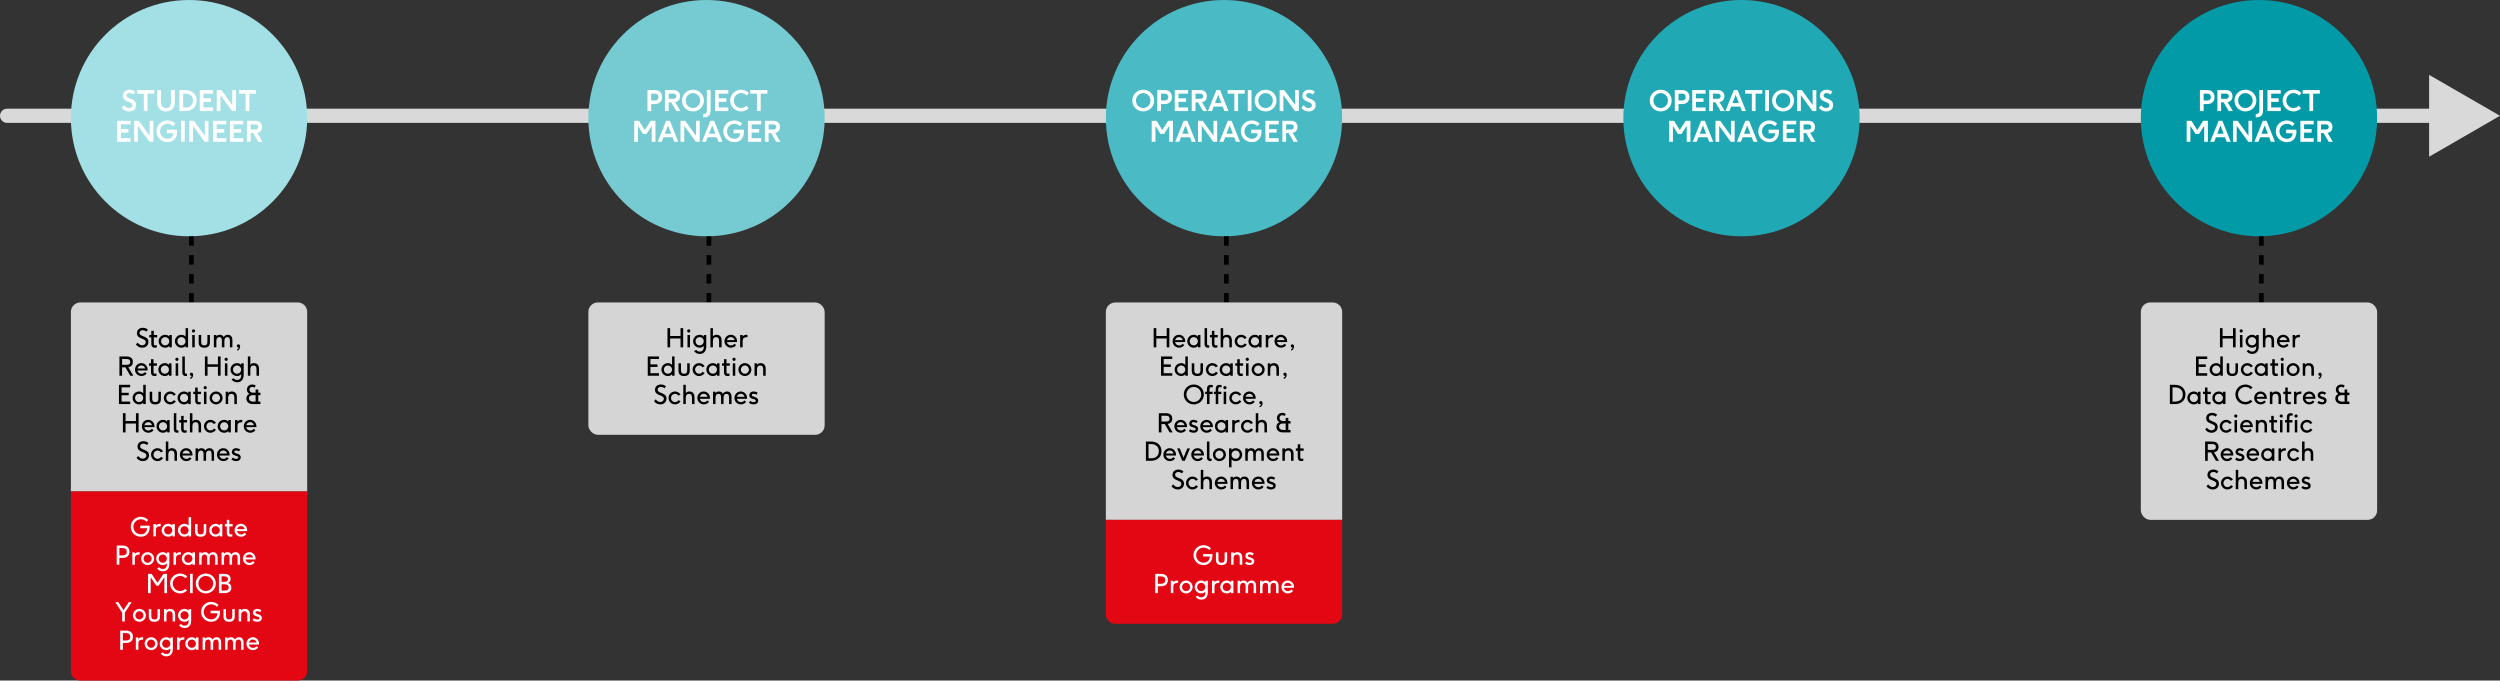 <svg width="1058" height="288" viewBox="0 0 1058 288" fill="none" xmlns="http://www.w3.org/2000/svg">
<rect x="0" y="0" width="1058" height="288" fill="#333333" stroke="none"/>
<path d="M3 46C1.343 46 0 47.343 0 49C0 50.657 1.343 52 3 52V46ZM1058 49L1028 31.68V66.32L1058 49ZM3 52H1031V46H3V52Z" fill="#D9D9D9"/>
<circle cx="50" cy="50" r="50" transform="matrix(1 0 0 -1 30 100)" fill="#A2E0E5"/>
<path d="M51.567 45.584L52.551 44.564C53.043 45.128 53.631 45.716 54.615 45.716C55.623 45.716 56.019 45.092 56.019 44.54C56.019 42.8 52.011 43.436 52.011 40.52C52.011 38.912 53.223 37.964 54.879 37.964C55.671 37.964 56.415 38.18 57.267 38.804L56.451 40.028C55.947 39.584 55.359 39.404 54.807 39.404C54.027 39.404 53.571 39.764 53.571 40.364C53.571 42.152 57.591 41.336 57.591 44.468C57.591 46.052 56.571 47.156 54.603 47.156C53.559 47.156 52.491 46.844 51.567 45.584ZM62.433 47H60.861V39.632H58.005V38.12H65.277V39.632H62.433V47ZM72.42 42.32V38.12H73.992V43.076C73.992 45.8 72.504 47.156 70.272 47.156C68.04 47.156 66.552 45.8 66.552 43.076V38.12H68.124V42.32C68.124 44.504 68.532 45.716 70.272 45.716C72.012 45.716 72.42 44.504 72.42 42.32ZM78.447 47H75.927V38.12H78.447C81.279 38.12 83.223 39.788 83.223 42.56C83.223 45.332 81.279 47 78.447 47ZM77.499 45.488H78.411C80.175 45.488 81.651 44.708 81.651 42.56C81.651 40.412 80.175 39.632 78.411 39.632H77.499V45.488ZM90.168 47H84.54V38.12H90.168V39.632H86.112V41.612H89.304V43.124H86.112V45.488H90.168V47ZM99.836 47H98.18L93.296 40.244V47H91.724V38.12H93.704L98.276 44.432V38.12H99.836V47ZM105.523 47H103.951V39.632H101.095V38.12H108.367V39.632H105.523V47ZM55.223 60H49.595V51.12H55.223V52.632H51.167V54.612H54.359V56.124H51.167V58.488H55.223V60ZM64.89 60H63.234L58.35 53.244V60H56.778V51.12H58.758L63.33 57.432V51.12H64.89V60ZM74.934 54.876V55.896C74.934 58.176 73.59 60.156 70.926 60.156C68.262 60.156 66.21 58.164 66.21 55.584C66.21 53.04 68.202 50.964 70.842 50.964C72.174 50.964 73.35 51.492 74.19 52.344L73.242 53.424C72.594 52.68 71.694 52.404 70.902 52.404C69.078 52.404 67.77 53.868 67.77 55.584C67.77 57.324 69.102 58.716 70.938 58.716C72.234 58.716 73.23 58.02 73.374 56.388H70.578V54.876H74.934ZM78.19 60H76.618V51.12H78.19V60ZM88.222 60H86.566L81.682 53.244V60H80.11V51.12H82.09L86.662 57.432V51.12H88.222V60ZM95.77 60H90.142V51.12H95.77V52.632H91.714V54.612H94.906V56.124H91.714V58.488H95.77V60ZM102.953 60H97.325V51.12H102.953V52.632H98.897V54.612H102.089V56.124H98.897V58.488H102.953V60ZM111.061 60H109.297L107.149 56.316H106.081V60H104.509V51.12H108.109C109.921 51.12 110.905 52.164 110.905 53.724C110.905 55.056 110.185 56.004 108.853 56.232L111.061 60ZM106.081 54.804H108.133C108.865 54.804 109.333 54.408 109.333 53.736C109.333 53.052 108.865 52.632 108.133 52.632H106.081V54.804Z" fill="white"/>
<circle cx="50" cy="50" r="50" transform="matrix(1 0 0 -1 249 100)" fill="#76CBD3"/>
<path d="M275.581 47H274.009V38.12H277.153C279.265 38.12 280.201 39.464 280.201 41.072C280.201 42.68 279.265 44.036 277.153 44.036H275.581V47ZM275.581 42.524H277.153C278.197 42.524 278.641 41.876 278.641 41.084C278.641 40.292 278.197 39.632 277.153 39.632H275.581V42.524ZM287.955 47H286.191L284.043 43.316H282.975V47H281.403V38.12H285.003C286.815 38.12 287.799 39.164 287.799 40.724C287.799 42.056 287.079 43.004 285.747 43.232L287.955 47ZM282.975 41.804H285.027C285.759 41.804 286.227 41.408 286.227 40.736C286.227 40.052 285.759 39.632 285.027 39.632H282.975V41.804ZM297.896 42.56C297.896 45.128 295.844 47.156 293.264 47.156C290.708 47.156 288.62 45.164 288.62 42.572C288.62 40.04 290.612 37.964 293.252 37.964C295.856 37.964 297.896 39.992 297.896 42.56ZM293.264 45.716C294.968 45.716 296.324 44.312 296.324 42.572C296.324 40.832 294.98 39.404 293.252 39.404C291.512 39.404 290.18 40.868 290.18 42.584C290.18 44.324 291.56 45.716 293.264 45.716ZM297.704 49.676H297.632V48.236H297.716C299.036 48.236 299.156 47.672 299.156 46.112V38.12H300.728V45.98C300.728 47.108 300.704 47.912 300.296 48.572C299.876 49.256 299.132 49.676 297.704 49.676ZM308.219 47H302.591V38.12H308.219V39.632H304.163V41.612H307.355V43.124H304.163V45.488H308.219V47ZM315.899 44.732L316.823 45.836C315.995 46.628 314.903 47.156 313.643 47.156C311.087 47.156 308.999 45.164 308.999 42.572C308.999 40.04 310.991 37.964 313.631 37.964C314.963 37.964 316.115 38.504 316.955 39.368L315.971 40.472C315.383 39.788 314.579 39.404 313.631 39.404C311.891 39.404 310.559 40.868 310.559 42.584C310.559 44.324 311.939 45.716 313.643 45.716C314.495 45.716 315.347 45.296 315.899 44.732ZM321.921 47H320.349V39.632H317.493V38.12H324.765V39.632H321.921V47ZM277.389 60H275.817V53.268L273.621 56.7H272.133L269.973 53.268V60H268.401V51.12H270.429L272.877 55.032L275.361 51.12H277.389V60ZM287.04 60H285.336L284.604 58.104H280.776L280.056 60H278.352L281.904 51.12H283.5L287.04 60ZM284.04 56.604L282.696 53.076L281.34 56.604H284.04ZM296.107 60H294.451L289.567 53.244V60H287.995V51.12H289.975L294.547 57.432V51.12H296.107V60ZM305.754 60H304.05L303.318 58.104H299.49L298.77 60H297.066L300.618 51.12H302.214L305.754 60ZM302.754 56.604L301.41 53.076L300.054 56.604H302.754ZM314.834 54.876V55.896C314.834 58.176 313.49 60.156 310.826 60.156C308.162 60.156 306.11 58.164 306.11 55.584C306.11 53.04 308.102 50.964 310.742 50.964C312.074 50.964 313.25 51.492 314.09 52.344L313.142 53.424C312.494 52.68 311.594 52.404 310.802 52.404C308.978 52.404 307.67 53.868 307.67 55.584C307.67 57.324 309.002 58.716 310.838 58.716C312.134 58.716 313.13 58.02 313.274 56.388H310.478V54.876H314.834ZM322.147 60H316.519V51.12H322.147V52.632H318.091V54.612H321.283V56.124H318.091V58.488H322.147V60ZM330.254 60H328.49L326.342 56.316H325.274V60H323.702V51.12H327.302C329.114 51.12 330.098 52.164 330.098 53.724C330.098 55.056 329.378 56.004 328.046 56.232L330.254 60ZM325.274 54.804H327.326C328.058 54.804 328.526 54.408 328.526 53.736C328.526 53.052 328.058 52.632 327.326 52.632H325.274V54.804Z" fill="white"/>
<circle cx="50" cy="50" r="50" transform="matrix(1 0 0 -1 468 100)" fill="#4ABAC4"/>
<path d="M488.449 42.56C488.449 45.128 486.397 47.156 483.817 47.156C481.261 47.156 479.173 45.164 479.173 42.572C479.173 40.04 481.165 37.964 483.805 37.964C486.409 37.964 488.449 39.992 488.449 42.56ZM483.817 45.716C485.521 45.716 486.877 44.312 486.877 42.572C486.877 40.832 485.533 39.404 483.805 39.404C482.065 39.404 480.733 40.868 480.733 42.584C480.733 44.324 482.113 45.716 483.817 45.716ZM491.341 47H489.769V38.12H492.913C495.025 38.12 495.961 39.464 495.961 41.072C495.961 42.68 495.025 44.036 492.913 44.036H491.341V47ZM491.341 42.524H492.913C493.957 42.524 494.401 41.876 494.401 41.084C494.401 40.292 493.957 39.632 492.913 39.632H491.341V42.524ZM502.791 47H497.163V38.12H502.791V39.632H498.735V41.612H501.927V43.124H498.735V45.488H502.791V47ZM510.899 47H509.135L506.987 43.316H505.919V47H504.347V38.12H507.947C509.759 38.12 510.743 39.164 510.743 40.724C510.743 42.056 510.023 43.004 508.691 43.232L510.899 47ZM505.919 41.804H507.971C508.703 41.804 509.171 41.408 509.171 40.736C509.171 40.052 508.703 39.632 507.971 39.632H505.919V41.804ZM519.891 47H518.187L517.455 45.104H513.627L512.907 47H511.203L514.755 38.12H516.351L519.891 47ZM516.891 43.604L515.547 40.076L514.191 43.604H516.891ZM523.958 47H522.386V39.632H519.53V38.12H526.802V39.632H523.958V47ZM529.637 47H528.065V38.12H529.637V47ZM540.234 42.56C540.234 45.128 538.182 47.156 535.602 47.156C533.046 47.156 530.958 45.164 530.958 42.572C530.958 40.04 532.95 37.964 535.59 37.964C538.194 37.964 540.234 39.992 540.234 42.56ZM535.602 45.716C537.306 45.716 538.662 44.312 538.662 42.572C538.662 40.832 537.318 39.404 535.59 39.404C533.85 39.404 532.518 40.868 532.518 42.584C532.518 44.324 533.898 45.716 535.602 45.716ZM549.666 47H548.01L543.126 40.244V47H541.554V38.12H543.534L548.106 44.432V38.12H549.666V47ZM550.745 45.584L551.729 44.564C552.221 45.128 552.809 45.716 553.793 45.716C554.801 45.716 555.197 45.092 555.197 44.54C555.197 42.8 551.189 43.436 551.189 40.52C551.189 38.912 552.401 37.964 554.057 37.964C554.849 37.964 555.593 38.18 556.445 38.804L555.629 40.028C555.125 39.584 554.537 39.404 553.985 39.404C553.205 39.404 552.749 39.764 552.749 40.364C552.749 42.152 556.769 41.336 556.769 44.468C556.769 46.052 555.749 47.156 553.781 47.156C552.737 47.156 551.669 46.844 550.745 45.584ZM496.389 60H494.817V53.268L492.621 56.7H491.133L488.973 53.268V60H487.401V51.12H489.429L491.877 55.032L494.361 51.12H496.389V60ZM506.04 60H504.336L503.604 58.104H499.776L499.056 60H497.352L500.904 51.12H502.5L506.04 60ZM503.04 56.604L501.696 53.076L500.34 56.604H503.04ZM515.107 60H513.451L508.567 53.244V60H506.995V51.12H508.975L513.547 57.432V51.12H515.107V60ZM524.754 60H523.05L522.318 58.104H518.49L517.77 60H516.066L519.618 51.12H521.214L524.754 60ZM521.754 56.604L520.41 53.076L519.054 56.604H521.754ZM533.834 54.876V55.896C533.834 58.176 532.49 60.156 529.826 60.156C527.162 60.156 525.11 58.164 525.11 55.584C525.11 53.04 527.102 50.964 529.742 50.964C531.074 50.964 532.25 51.492 533.09 52.344L532.142 53.424C531.494 52.68 530.594 52.404 529.802 52.404C527.978 52.404 526.67 53.868 526.67 55.584C526.67 57.324 528.002 58.716 529.838 58.716C531.134 58.716 532.13 58.02 532.274 56.388H529.478V54.876H533.834ZM541.147 60H535.519V51.12H541.147V52.632H537.091V54.612H540.283V56.124H537.091V58.488H541.147V60ZM549.254 60H547.49L545.342 56.316H544.274V60H542.702V51.12H546.302C548.114 51.12 549.098 52.164 549.098 53.724C549.098 55.056 548.378 56.004 547.046 56.232L549.254 60ZM544.274 54.804H546.326C547.058 54.804 547.526 54.408 547.526 53.736C547.526 53.052 547.058 52.632 546.326 52.632H544.274V54.804Z" fill="white"/>
<circle cx="50" cy="50" r="50" transform="matrix(1 0 0 -1 687 100)" fill="#20A9B4"/>
<path d="M707.449 42.56C707.449 45.128 705.397 47.156 702.817 47.156C700.261 47.156 698.173 45.164 698.173 42.572C698.173 40.04 700.165 37.964 702.805 37.964C705.409 37.964 707.449 39.992 707.449 42.56ZM702.817 45.716C704.521 45.716 705.877 44.312 705.877 42.572C705.877 40.832 704.533 39.404 702.805 39.404C701.065 39.404 699.733 40.868 699.733 42.584C699.733 44.324 701.113 45.716 702.817 45.716ZM710.341 47H708.769V38.12H711.913C714.025 38.12 714.961 39.464 714.961 41.072C714.961 42.68 714.025 44.036 711.913 44.036H710.341V47ZM710.341 42.524H711.913C712.957 42.524 713.401 41.876 713.401 41.084C713.401 40.292 712.957 39.632 711.913 39.632H710.341V42.524ZM721.791 47H716.163V38.12H721.791V39.632H717.735V41.612H720.927V43.124H717.735V45.488H721.791V47ZM729.899 47H728.135L725.987 43.316H724.919V47H723.347V38.12H726.947C728.759 38.12 729.743 39.164 729.743 40.724C729.743 42.056 729.023 43.004 727.691 43.232L729.899 47ZM724.919 41.804H726.971C727.703 41.804 728.171 41.408 728.171 40.736C728.171 40.052 727.703 39.632 726.971 39.632H724.919V41.804ZM738.891 47H737.187L736.455 45.104H732.627L731.907 47H730.203L733.755 38.12H735.351L738.891 47ZM735.891 43.604L734.547 40.076L733.191 43.604H735.891ZM742.958 47H741.386V39.632H738.53V38.12H745.802V39.632H742.958V47ZM748.637 47H747.065V38.12H748.637V47ZM759.234 42.56C759.234 45.128 757.182 47.156 754.602 47.156C752.046 47.156 749.958 45.164 749.958 42.572C749.958 40.04 751.95 37.964 754.59 37.964C757.194 37.964 759.234 39.992 759.234 42.56ZM754.602 45.716C756.306 45.716 757.662 44.312 757.662 42.572C757.662 40.832 756.318 39.404 754.59 39.404C752.85 39.404 751.518 40.868 751.518 42.584C751.518 44.324 752.898 45.716 754.602 45.716ZM768.666 47H767.01L762.126 40.244V47H760.554V38.12H762.534L767.106 44.432V38.12H768.666V47ZM769.745 45.584L770.729 44.564C771.221 45.128 771.809 45.716 772.793 45.716C773.801 45.716 774.197 45.092 774.197 44.54C774.197 42.8 770.189 43.436 770.189 40.52C770.189 38.912 771.401 37.964 773.057 37.964C773.849 37.964 774.593 38.18 775.445 38.804L774.629 40.028C774.125 39.584 773.537 39.404 772.985 39.404C772.205 39.404 771.749 39.764 771.749 40.364C771.749 42.152 775.769 41.336 775.769 44.468C775.769 46.052 774.749 47.156 772.781 47.156C771.737 47.156 770.669 46.844 769.745 45.584ZM715.389 60H713.817V53.268L711.621 56.7H710.133L707.973 53.268V60H706.401V51.12H708.429L710.877 55.032L713.361 51.12H715.389V60ZM725.04 60H723.336L722.604 58.104H718.776L718.056 60H716.352L719.904 51.12H721.5L725.04 60ZM722.04 56.604L720.696 53.076L719.34 56.604H722.04ZM734.107 60H732.451L727.567 53.244V60H725.995V51.12H727.975L732.547 57.432V51.12H734.107V60ZM743.754 60H742.05L741.318 58.104H737.49L736.77 60H735.066L738.618 51.12H740.214L743.754 60ZM740.754 56.604L739.41 53.076L738.054 56.604H740.754ZM752.834 54.876V55.896C752.834 58.176 751.49 60.156 748.826 60.156C746.162 60.156 744.11 58.164 744.11 55.584C744.11 53.04 746.102 50.964 748.742 50.964C750.074 50.964 751.25 51.492 752.09 52.344L751.142 53.424C750.494 52.68 749.594 52.404 748.802 52.404C746.978 52.404 745.67 53.868 745.67 55.584C745.67 57.324 747.002 58.716 748.838 58.716C750.134 58.716 751.13 58.02 751.274 56.388H748.478V54.876H752.834ZM760.147 60H754.519V51.12H760.147V52.632H756.091V54.612H759.283V56.124H756.091V58.488H760.147V60ZM768.254 60H766.49L764.342 56.316H763.274V60H761.702V51.12H765.302C767.114 51.12 768.098 52.164 768.098 53.724C768.098 55.056 767.378 56.004 766.046 56.232L768.254 60ZM763.274 54.804H765.326C766.058 54.804 766.526 54.408 766.526 53.736C766.526 53.052 766.058 52.632 765.326 52.632H763.274V54.804Z" fill="white"/>
<circle cx="50" cy="50" r="50" transform="matrix(1 0 0 -1 906 100)" fill="#029AA7"/>
<path d="M932.581 47H931.009V38.12H934.153C936.265 38.12 937.201 39.464 937.201 41.072C937.201 42.68 936.265 44.036 934.153 44.036H932.581V47ZM932.581 42.524H934.153C935.197 42.524 935.641 41.876 935.641 41.084C935.641 40.292 935.197 39.632 934.153 39.632H932.581V42.524ZM944.955 47H943.191L941.043 43.316H939.975V47H938.403V38.12H942.003C943.815 38.12 944.799 39.164 944.799 40.724C944.799 42.056 944.079 43.004 942.747 43.232L944.955 47ZM939.975 41.804H942.027C942.759 41.804 943.227 41.408 943.227 40.736C943.227 40.052 942.759 39.632 942.027 39.632H939.975V41.804ZM954.896 42.56C954.896 45.128 952.844 47.156 950.264 47.156C947.708 47.156 945.62 45.164 945.62 42.572C945.62 40.04 947.612 37.964 950.252 37.964C952.856 37.964 954.896 39.992 954.896 42.56ZM950.264 45.716C951.968 45.716 953.324 44.312 953.324 42.572C953.324 40.832 951.98 39.404 950.252 39.404C948.512 39.404 947.18 40.868 947.18 42.584C947.18 44.324 948.56 45.716 950.264 45.716ZM954.704 49.676H954.632V48.236H954.716C956.036 48.236 956.156 47.672 956.156 46.112V38.12H957.728V45.98C957.728 47.108 957.704 47.912 957.296 48.572C956.876 49.256 956.132 49.676 954.704 49.676ZM965.219 47H959.591V38.12H965.219V39.632H961.163V41.612H964.355V43.124H961.163V45.488H965.219V47ZM972.899 44.732L973.823 45.836C972.995 46.628 971.903 47.156 970.643 47.156C968.087 47.156 965.999 45.164 965.999 42.572C965.999 40.04 967.991 37.964 970.631 37.964C971.963 37.964 973.115 38.504 973.955 39.368L972.971 40.472C972.383 39.788 971.579 39.404 970.631 39.404C968.891 39.404 967.559 40.868 967.559 42.584C967.559 44.324 968.939 45.716 970.643 45.716C971.495 45.716 972.347 45.296 972.899 44.732ZM978.921 47H977.349V39.632H974.493V38.12H981.765V39.632H978.921V47ZM934.389 60H932.817V53.268L930.621 56.7H929.133L926.973 53.268V60H925.401V51.12H927.429L929.877 55.032L932.361 51.12H934.389V60ZM944.04 60H942.336L941.604 58.104H937.776L937.056 60H935.352L938.904 51.12H940.5L944.04 60ZM941.04 56.604L939.696 53.076L938.34 56.604H941.04ZM953.107 60H951.451L946.567 53.244V60H944.995V51.12H946.975L951.547 57.432V51.12H953.107V60ZM962.754 60H961.05L960.318 58.104H956.49L955.77 60H954.066L957.618 51.12H959.214L962.754 60ZM959.754 56.604L958.41 53.076L957.054 56.604H959.754ZM971.834 54.876V55.896C971.834 58.176 970.49 60.156 967.826 60.156C965.162 60.156 963.11 58.164 963.11 55.584C963.11 53.04 965.102 50.964 967.742 50.964C969.074 50.964 970.25 51.492 971.09 52.344L970.142 53.424C969.494 52.68 968.594 52.404 967.802 52.404C965.978 52.404 964.67 53.868 964.67 55.584C964.67 57.324 966.002 58.716 967.838 58.716C969.134 58.716 970.13 58.02 970.274 56.388H967.478V54.876H971.834ZM979.147 60H973.519V51.12H979.147V52.632H975.091V54.612H978.283V56.124H975.091V58.488H979.147V60ZM987.254 60H985.49L983.342 56.316H982.274V60H980.702V51.12H984.302C986.114 51.12 987.098 52.164 987.098 53.724C987.098 55.056 986.378 56.004 985.046 56.232L987.254 60ZM982.274 54.804H984.326C985.058 54.804 985.526 54.408 985.526 53.736C985.526 53.052 985.058 52.632 984.326 52.632H982.274V54.804Z" fill="white"/>
<line x1="519" y1="100" x2="519" y2="128" stroke="black" stroke-width="2" stroke-dasharray="4 4"/>
<path d="M468 132C468 129.791 469.791 128 472 128H564C566.209 128 568 129.791 568 132V220H468V132Z" fill="#D5D5D5"/>
<path d="M494.872 147H493.75V143.238H489.35V147H488.228V138.86H489.35V142.182H493.75V138.86H494.872V147ZM501.576 144.767H497.297C497.44 145.57 498.1 146.186 498.991 146.186C499.563 146.186 500.124 145.933 500.454 145.471L501.202 146.043C500.718 146.725 499.893 147.143 498.991 147.143C497.473 147.143 496.252 145.955 496.252 144.415C496.252 142.952 497.363 141.676 498.925 141.676C500.476 141.676 501.598 142.941 501.598 144.404C501.598 144.547 501.587 144.657 501.576 144.767ZM497.33 143.931H500.52C500.399 143.205 499.761 142.644 498.936 142.644C498.122 142.644 497.517 143.194 497.33 143.931ZM508.016 147H506.96V146.384C506.52 146.901 505.915 147.143 505.211 147.143C503.66 147.143 502.45 145.944 502.45 144.415C502.45 142.864 503.682 141.676 505.211 141.676C505.915 141.676 506.509 141.929 506.96 142.446V141.775H508.016V147ZM506.938 144.415C506.938 143.469 506.201 142.677 505.211 142.677C504.232 142.677 503.495 143.447 503.495 144.415C503.495 145.394 504.232 146.153 505.211 146.153C506.212 146.153 506.938 145.361 506.938 144.415ZM511.745 146.142V147.066C511.569 147.11 511.382 147.143 511.162 147.143C510.304 147.143 509.776 146.626 509.776 145.669V138.86H510.832V145.339C510.832 145.9 510.964 146.153 511.481 146.153C511.547 146.153 511.646 146.153 511.745 146.142ZM515.216 146.076V147.022C515.106 147.066 514.776 147.143 514.391 147.143C513.104 147.143 512.873 146.296 512.873 145.394V142.776H512.048V141.775H512.873V140.004H513.94V141.775H515.359V142.776H513.94V145.273C513.94 145.867 514.072 146.153 514.633 146.153C514.82 146.153 515.106 146.12 515.216 146.076ZM521.317 147H520.25V144.261C520.25 143.216 519.843 142.677 518.974 142.677C518.072 142.677 517.643 143.26 517.643 144.338V147H516.587V138.86H517.643V142.336C517.995 141.94 518.424 141.676 519.161 141.676C520.404 141.676 521.317 142.402 521.317 144.041V147ZM526.74 145.328L527.62 145.845C527.136 146.626 526.256 147.143 525.266 147.143C523.759 147.143 522.527 145.922 522.527 144.415C522.527 142.919 523.737 141.676 525.266 141.676C526.245 141.676 527.114 142.193 527.598 142.963L526.707 143.469C526.41 142.996 525.871 142.677 525.266 142.677C524.309 142.677 523.572 143.491 523.572 144.426C523.572 145.361 524.32 146.153 525.288 146.153C525.915 146.153 526.443 145.823 526.74 145.328ZM533.905 147H532.849V146.384C532.409 146.901 531.804 147.143 531.1 147.143C529.549 147.143 528.339 145.944 528.339 144.415C528.339 142.864 529.571 141.676 531.1 141.676C531.804 141.676 532.398 141.929 532.849 142.446V141.775H533.905V147ZM532.827 144.415C532.827 143.469 532.09 142.677 531.1 142.677C530.121 142.677 529.384 143.447 529.384 144.415C529.384 145.394 530.121 146.153 531.1 146.153C532.101 146.153 532.827 145.361 532.827 144.415ZM536.721 147H535.665V141.775H536.721V142.402C537.227 141.797 537.744 141.676 538.756 141.676V142.688C537.029 142.688 536.721 143.392 536.721 144.294V147ZM544.706 144.767H540.427C540.57 145.57 541.23 146.186 542.121 146.186C542.693 146.186 543.254 145.933 543.584 145.471L544.332 146.043C543.848 146.725 543.023 147.143 542.121 147.143C540.603 147.143 539.382 145.955 539.382 144.415C539.382 142.952 540.493 141.676 542.055 141.676C543.606 141.676 544.728 142.941 544.728 144.404C544.728 144.547 544.717 144.657 544.706 144.767ZM540.46 143.931H543.65C543.529 143.205 542.891 142.644 542.066 142.644C541.252 142.644 540.647 143.194 540.46 143.931ZM546.383 148.342V147.792C546.647 147.748 546.977 147.462 547.01 147.055C546.977 147.066 546.911 147.066 546.889 147.066C546.537 147.066 546.24 146.78 546.24 146.395C546.24 146.01 546.526 145.713 546.933 145.713C547.395 145.713 547.637 146.109 547.637 146.648C547.637 147.407 547.175 148.32 546.383 148.342ZM496.096 159H491.344V150.86H496.096V151.927H492.466V154.226H495.48V155.282H492.466V157.944H496.096V159ZM502.688 159H501.632V158.384C501.192 158.901 500.587 159.143 499.883 159.143C498.332 159.143 497.122 157.944 497.122 156.415C497.122 154.864 498.354 153.676 499.883 153.676C500.587 153.676 501.181 153.929 501.632 154.446V150.86H502.688V159ZM501.61 156.415C501.61 155.469 500.873 154.677 499.883 154.677C498.904 154.677 498.167 155.447 498.167 156.415C498.167 157.394 498.904 158.153 499.883 158.153C500.884 158.153 501.61 157.361 501.61 156.415ZM508.045 156.58V153.775H509.101V156.877C509.101 158.516 508.188 159.143 506.725 159.143C505.262 159.143 504.349 158.516 504.349 156.877V153.775H505.416V156.58C505.416 157.559 505.647 158.153 506.725 158.153C507.814 158.153 508.045 157.559 508.045 156.58ZM514.548 157.328L515.428 157.845C514.944 158.626 514.064 159.143 513.074 159.143C511.567 159.143 510.335 157.922 510.335 156.415C510.335 154.919 511.545 153.676 513.074 153.676C514.053 153.676 514.922 154.193 515.406 154.963L514.515 155.469C514.218 154.996 513.679 154.677 513.074 154.677C512.117 154.677 511.38 155.491 511.38 156.426C511.38 157.361 512.128 158.153 513.096 158.153C513.723 158.153 514.251 157.823 514.548 157.328ZM521.713 159H520.657V158.384C520.217 158.901 519.612 159.143 518.908 159.143C517.357 159.143 516.147 157.944 516.147 156.415C516.147 154.864 517.379 153.676 518.908 153.676C519.612 153.676 520.206 153.929 520.657 154.446V153.775H521.713V159ZM520.635 156.415C520.635 155.469 519.898 154.677 518.908 154.677C517.929 154.677 517.192 155.447 517.192 156.415C517.192 157.394 517.929 158.153 518.908 158.153C519.909 158.153 520.635 157.361 520.635 156.415ZM525.947 158.076V159.022C525.837 159.066 525.507 159.143 525.122 159.143C523.835 159.143 523.604 158.296 523.604 157.394V154.776H522.779V153.775H523.604V152.004H524.671V153.775H526.09V154.776H524.671V157.273C524.671 157.867 524.803 158.153 525.364 158.153C525.551 158.153 525.837 158.12 525.947 158.076ZM528.385 159H527.318V153.775H528.385V159ZM527.857 152.741C527.472 152.741 527.175 152.444 527.175 152.059C527.175 151.674 527.472 151.377 527.857 151.377C528.242 151.377 528.528 151.674 528.528 152.059C528.528 152.444 528.242 152.741 527.857 152.741ZM535.203 156.415C535.203 157.911 533.96 159.143 532.442 159.143C530.935 159.143 529.703 157.922 529.703 156.415C529.703 154.919 530.913 153.676 532.442 153.676C533.96 153.676 535.203 154.908 535.203 156.415ZM534.158 156.404C534.158 155.458 533.399 154.677 532.453 154.677C531.474 154.677 530.748 155.502 530.748 156.426C530.748 157.361 531.496 158.153 532.453 158.153C533.421 158.153 534.158 157.339 534.158 156.404ZM541.254 159H540.187V156.261C540.187 155.216 539.78 154.677 538.911 154.677C538.009 154.677 537.58 155.26 537.58 156.338V159H536.524V153.775H537.58V154.336C537.932 153.94 538.361 153.676 539.098 153.676C540.341 153.676 541.254 154.402 541.254 156.041V159ZM543.268 160.342V159.792C543.532 159.748 543.862 159.462 543.895 159.055C543.862 159.066 543.796 159.066 543.774 159.066C543.422 159.066 543.125 158.78 543.125 158.395C543.125 158.01 543.411 157.713 543.818 157.713C544.28 157.713 544.522 158.109 544.522 158.648C544.522 159.407 544.06 160.32 543.268 160.342ZM509.474 166.93C509.474 169.284 507.593 171.143 505.228 171.143C502.885 171.143 500.971 169.317 500.971 166.941C500.971 164.62 502.797 162.717 505.217 162.717C507.604 162.717 509.474 164.576 509.474 166.93ZM505.228 170.12C506.988 170.12 508.352 168.701 508.352 166.941C508.352 165.192 506.999 163.751 505.217 163.751C503.424 163.751 502.093 165.225 502.093 166.952C502.093 168.712 503.479 170.12 505.228 170.12ZM511.86 171H510.793V166.776H510.023V165.775H510.793V164.565C510.793 163.564 511.255 162.86 512.399 162.86C512.685 162.86 513.015 162.904 513.268 162.981V163.927C513.158 163.894 512.861 163.85 512.641 163.85C512.08 163.85 511.86 164.114 511.86 164.917V165.775H513.158V166.776H511.86V171ZM515.566 171H514.499V166.776H513.729V165.775H514.499V164.565C514.499 163.564 514.961 162.86 516.105 162.86C516.391 162.86 516.721 162.904 516.974 162.981V163.927C516.864 163.894 516.567 163.85 516.347 163.85C515.786 163.85 515.566 164.114 515.566 164.917V165.775H516.864V166.776H515.566V171ZM518.926 171H517.859V165.775H518.926V171ZM518.398 164.741C518.013 164.741 517.716 164.444 517.716 164.059C517.716 163.674 518.013 163.377 518.398 163.377C518.783 163.377 519.069 163.674 519.069 164.059C519.069 164.444 518.783 164.741 518.398 164.741ZM524.458 169.328L525.338 169.845C524.854 170.626 523.974 171.143 522.984 171.143C521.477 171.143 520.245 169.922 520.245 168.415C520.245 166.919 521.455 165.676 522.984 165.676C523.963 165.676 524.832 166.193 525.316 166.963L524.425 167.469C524.128 166.996 523.589 166.677 522.984 166.677C522.027 166.677 521.29 167.491 521.29 168.426C521.29 169.361 522.038 170.153 523.006 170.153C523.633 170.153 524.161 169.823 524.458 169.328ZM531.38 168.767H527.101C527.244 169.57 527.904 170.186 528.795 170.186C529.367 170.186 529.928 169.933 530.258 169.471L531.006 170.043C530.522 170.725 529.697 171.143 528.795 171.143C527.277 171.143 526.056 169.955 526.056 168.415C526.056 166.952 527.167 165.676 528.729 165.676C530.28 165.676 531.402 166.941 531.402 168.404C531.402 168.547 531.391 168.657 531.38 168.767ZM527.134 167.931H530.324C530.203 167.205 529.565 166.644 528.74 166.644C527.926 166.644 527.321 167.194 527.134 167.931ZM533.057 172.342V171.792C533.321 171.748 533.651 171.462 533.684 171.055C533.651 171.066 533.585 171.066 533.563 171.066C533.211 171.066 532.914 170.78 532.914 170.395C532.914 170.01 533.2 169.713 533.607 169.713C534.069 169.713 534.311 170.109 534.311 170.648C534.311 171.407 533.849 172.32 533.057 172.342ZM496.283 183H494.996L492.928 179.458H491.531V183H490.409V174.86H493.401C495.007 174.86 496.096 175.542 496.096 177.159C496.096 178.457 495.403 179.205 494.16 179.392L496.283 183ZM491.531 178.391H493.39C494.314 178.391 494.974 178.138 494.974 177.17C494.974 176.301 494.435 175.927 493.39 175.927H491.531V178.391ZM502.317 180.767H498.038C498.181 181.57 498.841 182.186 499.732 182.186C500.304 182.186 500.865 181.933 501.195 181.471L501.943 182.043C501.459 182.725 500.634 183.143 499.732 183.143C498.214 183.143 496.993 181.955 496.993 180.415C496.993 178.952 498.104 177.676 499.666 177.676C501.217 177.676 502.339 178.941 502.339 180.404C502.339 180.547 502.328 180.657 502.317 180.767ZM498.071 179.931H501.261C501.14 179.205 500.502 178.644 499.677 178.644C498.863 178.644 498.258 179.194 498.071 179.931ZM503.114 182.461L503.686 181.647C504.214 182.076 504.775 182.186 505.149 182.186C505.71 182.186 506.018 181.944 506.018 181.592C506.018 180.558 503.301 181.196 503.301 179.315C503.301 178.358 504.005 177.676 505.094 177.676C505.534 177.676 506.271 177.786 506.865 178.27L506.304 179.051C505.842 178.71 505.38 178.644 505.105 178.644C504.577 178.644 504.346 178.908 504.346 179.194C504.346 180.184 507.052 179.645 507.052 181.526C507.052 182.527 506.293 183.143 505.116 183.143C504.335 183.143 503.653 182.868 503.114 182.461ZM513.274 180.767H508.995C509.138 181.57 509.798 182.186 510.689 182.186C511.261 182.186 511.822 181.933 512.152 181.471L512.9 182.043C512.416 182.725 511.591 183.143 510.689 183.143C509.171 183.143 507.95 181.955 507.95 180.415C507.95 178.952 509.061 177.676 510.623 177.676C512.174 177.676 513.296 178.941 513.296 180.404C513.296 180.547 513.285 180.657 513.274 180.767ZM509.028 179.931H512.218C512.097 179.205 511.459 178.644 510.634 178.644C509.82 178.644 509.215 179.194 509.028 179.931ZM519.714 183H518.658V182.384C518.218 182.901 517.613 183.143 516.909 183.143C515.358 183.143 514.148 181.944 514.148 180.415C514.148 178.864 515.38 177.676 516.909 177.676C517.613 177.676 518.207 177.929 518.658 178.446V177.775H519.714V183ZM518.636 180.415C518.636 179.469 517.899 178.677 516.909 178.677C515.93 178.677 515.193 179.447 515.193 180.415C515.193 181.394 515.93 182.153 516.909 182.153C517.91 182.153 518.636 181.361 518.636 180.415ZM522.53 183H521.474V177.775H522.53V178.402C523.036 177.797 523.553 177.676 524.565 177.676V178.688C522.838 178.688 522.53 179.392 522.53 180.294V183ZM529.404 181.328L530.284 181.845C529.8 182.626 528.92 183.143 527.93 183.143C526.423 183.143 525.191 181.922 525.191 180.415C525.191 178.919 526.401 177.676 527.93 177.676C528.909 177.676 529.778 178.193 530.262 178.963L529.371 179.469C529.074 178.996 528.535 178.677 527.93 178.677C526.973 178.677 526.236 179.491 526.236 180.426C526.236 181.361 526.984 182.153 527.952 182.153C528.579 182.153 529.107 181.823 529.404 181.328ZM536.173 183H535.106V180.261C535.106 179.216 534.699 178.677 533.83 178.677C532.928 178.677 532.499 179.26 532.499 180.338V183H531.443V174.86H532.499V178.336C532.851 177.94 533.28 177.676 534.017 177.676C535.26 177.676 536.173 178.402 536.173 180.041V183ZM546.143 183H542.876C541.226 183 540.181 182.021 540.181 180.624C540.181 179.766 540.588 179.007 541.501 178.677C540.764 178.325 540.401 177.621 540.401 176.884C540.401 175.707 541.336 174.717 542.7 174.717C543.272 174.717 543.767 174.893 544.174 175.245L543.613 176.059C543.349 175.839 543.019 175.718 542.678 175.718C542.007 175.718 541.501 176.202 541.501 176.895C541.501 177.588 542.018 178.171 542.854 178.171H544.097V176.862H545.219V178.171H546.143V179.227H545.219V181.944H546.143V183ZM544.097 181.955V179.227H542.92C542.15 179.227 541.303 179.502 541.303 180.536C541.303 181.504 542.04 181.955 542.986 181.955H544.097ZM487.174 195H484.941V186.86H487.185C489.682 186.86 491.541 188.4 491.541 190.941C491.541 193.471 489.693 195 487.174 195ZM486.063 193.944H487.108C488.956 193.944 490.419 193.053 490.419 190.952C490.419 188.752 488.824 187.927 486.976 187.927H486.063V193.944ZM497.666 192.767H493.387C493.53 193.57 494.19 194.186 495.081 194.186C495.653 194.186 496.214 193.933 496.544 193.471L497.292 194.043C496.808 194.725 495.983 195.143 495.081 195.143C493.563 195.143 492.342 193.955 492.342 192.415C492.342 190.952 493.453 189.676 495.015 189.676C496.566 189.676 497.688 190.941 497.688 192.404C497.688 192.547 497.677 192.657 497.666 192.767ZM493.42 191.931H496.61C496.489 191.205 495.851 190.644 495.026 190.644C494.212 190.644 493.607 191.194 493.42 191.931ZM501.445 195H500.312L498.156 189.775H499.3L500.862 193.68L502.446 189.775H503.59L501.445 195ZM509.461 192.767H505.182C505.325 193.57 505.985 194.186 506.876 194.186C507.448 194.186 508.009 193.933 508.339 193.471L509.087 194.043C508.603 194.725 507.778 195.143 506.876 195.143C505.358 195.143 504.137 193.955 504.137 192.415C504.137 190.952 505.248 189.676 506.81 189.676C508.361 189.676 509.483 190.941 509.483 192.404C509.483 192.547 509.472 192.657 509.461 192.767ZM505.215 191.931H508.405C508.284 191.205 507.646 190.644 506.821 190.644C506.007 190.644 505.402 191.194 505.215 191.931ZM512.744 194.142V195.066C512.568 195.11 512.381 195.143 512.161 195.143C511.303 195.143 510.775 194.626 510.775 193.669V186.86H511.831V193.339C511.831 193.9 511.963 194.153 512.48 194.153C512.546 194.153 512.645 194.153 512.744 194.142ZM518.8 192.415C518.8 193.911 517.557 195.143 516.039 195.143C514.532 195.143 513.3 193.922 513.3 192.415C513.3 190.919 514.51 189.676 516.039 189.676C517.557 189.676 518.8 190.908 518.8 192.415ZM517.755 192.404C517.755 191.458 516.996 190.677 516.05 190.677C515.071 190.677 514.345 191.502 514.345 192.426C514.345 193.361 515.093 194.153 516.05 194.153C517.018 194.153 517.755 193.339 517.755 192.404ZM521.177 197.783H520.121V189.775H521.177V190.446C521.617 189.929 522.222 189.676 522.926 189.676C524.455 189.676 525.687 190.864 525.687 192.415C525.687 193.944 524.477 195.143 522.926 195.143C522.222 195.143 521.617 194.901 521.177 194.384V197.783ZM521.21 192.415C521.21 193.361 521.903 194.153 522.915 194.153C523.905 194.153 524.642 193.394 524.642 192.415C524.642 191.447 523.905 190.677 522.926 190.677C521.947 190.677 521.21 191.447 521.21 192.415ZM534.849 195H533.793V192.261C533.793 191.227 533.529 190.677 532.715 190.677C531.89 190.677 531.461 191.227 531.461 192.338V195H530.394V192.261C530.394 191.216 530.13 190.677 529.316 190.677C528.491 190.677 528.062 191.238 528.062 192.338V195H527.006V189.775H528.062V190.336C528.458 189.896 528.865 189.676 529.492 189.676C530.207 189.676 530.845 189.962 531.164 190.644C531.67 189.874 532.297 189.676 532.902 189.676C534.068 189.676 534.849 190.402 534.849 192.041V195ZM541.387 192.767H537.108C537.251 193.57 537.911 194.186 538.802 194.186C539.374 194.186 539.935 193.933 540.265 193.471L541.013 194.043C540.529 194.725 539.704 195.143 538.802 195.143C537.284 195.143 536.063 193.955 536.063 192.415C536.063 190.952 537.174 189.676 538.736 189.676C540.287 189.676 541.409 190.941 541.409 192.404C541.409 192.547 541.398 192.657 541.387 192.767ZM537.141 191.931H540.331C540.21 191.205 539.572 190.644 538.747 190.644C537.933 190.644 537.328 191.194 537.141 191.931ZM547.431 195H546.364V192.261C546.364 191.216 545.957 190.677 545.088 190.677C544.186 190.677 543.757 191.26 543.757 192.338V195H542.701V189.775H543.757V190.336C544.109 189.94 544.538 189.676 545.275 189.676C546.518 189.676 547.431 190.402 547.431 192.041V195ZM551.557 194.076V195.022C551.447 195.066 551.117 195.143 550.732 195.143C549.445 195.143 549.214 194.296 549.214 193.394V190.776H548.389V189.775H549.214V188.004H550.281V189.775H551.7V190.776H550.281V193.273C550.281 193.867 550.413 194.153 550.974 194.153C551.161 194.153 551.447 194.12 551.557 194.076ZM495.785 205.768L496.489 204.987C496.94 205.548 497.534 206.12 498.425 206.12C499.36 206.12 499.943 205.482 499.943 204.767C499.943 202.974 496.192 203.656 496.192 200.994C496.192 199.674 497.127 198.717 498.722 198.717C499.47 198.717 500.152 198.926 500.834 199.487L500.207 200.345C499.756 199.949 499.25 199.751 498.678 199.751C497.798 199.751 497.314 200.213 497.314 200.873C497.314 202.721 501.065 201.929 501.065 204.69C501.065 206.153 499.998 207.143 498.458 207.143C497.402 207.143 496.412 206.67 495.785 205.768ZM506.137 205.328L507.017 205.845C506.533 206.626 505.653 207.143 504.663 207.143C503.156 207.143 501.924 205.922 501.924 204.415C501.924 202.919 503.134 201.676 504.663 201.676C505.642 201.676 506.511 202.193 506.995 202.963L506.104 203.469C505.807 202.996 505.268 202.677 504.663 202.677C503.706 202.677 502.969 203.491 502.969 204.426C502.969 205.361 503.717 206.153 504.685 206.153C505.312 206.153 505.84 205.823 506.137 205.328ZM512.905 207H511.838V204.261C511.838 203.216 511.431 202.677 510.562 202.677C509.66 202.677 509.231 203.26 509.231 204.338V207H508.175V198.86H509.231V202.336C509.583 201.94 510.012 201.676 510.749 201.676C511.992 201.676 512.905 202.402 512.905 204.041V207ZM519.44 204.767H515.161C515.304 205.57 515.964 206.186 516.855 206.186C517.427 206.186 517.988 205.933 518.318 205.471L519.066 206.043C518.582 206.725 517.757 207.143 516.855 207.143C515.337 207.143 514.116 205.955 514.116 204.415C514.116 202.952 515.227 201.676 516.789 201.676C518.34 201.676 519.462 202.941 519.462 204.404C519.462 204.547 519.451 204.657 519.44 204.767ZM515.194 203.931H518.384C518.263 203.205 517.625 202.644 516.8 202.644C515.986 202.644 515.381 203.194 515.194 203.931ZM528.598 207H527.542V204.261C527.542 203.227 527.278 202.677 526.464 202.677C525.639 202.677 525.21 203.227 525.21 204.338V207H524.143V204.261C524.143 203.216 523.879 202.677 523.065 202.677C522.24 202.677 521.811 203.238 521.811 204.338V207H520.755V201.775H521.811V202.336C522.207 201.896 522.614 201.676 523.241 201.676C523.956 201.676 524.594 201.962 524.913 202.644C525.419 201.874 526.046 201.676 526.651 201.676C527.817 201.676 528.598 202.402 528.598 204.041V207ZM535.135 204.767H530.856C530.999 205.57 531.659 206.186 532.55 206.186C533.122 206.186 533.683 205.933 534.013 205.471L534.761 206.043C534.277 206.725 533.452 207.143 532.55 207.143C531.032 207.143 529.811 205.955 529.811 204.415C529.811 202.952 530.922 201.676 532.484 201.676C534.035 201.676 535.157 202.941 535.157 204.404C535.157 204.547 535.146 204.657 535.135 204.767ZM530.889 203.931H534.079C533.958 203.205 533.32 202.644 532.495 202.644C531.681 202.644 531.076 203.194 530.889 203.931ZM535.932 206.461L536.504 205.647C537.032 206.076 537.593 206.186 537.967 206.186C538.528 206.186 538.836 205.944 538.836 205.592C538.836 204.558 536.119 205.196 536.119 203.315C536.119 202.358 536.823 201.676 537.912 201.676C538.352 201.676 539.089 201.786 539.683 202.27L539.122 203.051C538.66 202.71 538.198 202.644 537.923 202.644C537.395 202.644 537.164 202.908 537.164 203.194C537.164 204.184 539.87 203.645 539.87 205.526C539.87 206.527 539.111 207.143 537.934 207.143C537.153 207.143 536.471 206.868 535.932 206.461Z" fill="black"/>
<path d="M468 220H568V260C568 262.209 566.209 264 564 264H472C469.791 264 468 262.209 468 260V220Z" fill="#E30613"/>
<path d="M513.099 234.468V235.172C513.099 237.493 511.636 239.143 509.348 239.143C506.95 239.143 505.091 237.306 505.091 234.952C505.091 232.587 506.961 230.717 509.337 230.717C510.558 230.717 511.68 231.212 512.483 232.037L511.779 232.818C511.163 232.092 510.228 231.751 509.359 231.751C507.577 231.751 506.213 233.192 506.213 234.963C506.213 236.723 507.544 238.12 509.359 238.12C510.756 238.12 511.911 237.295 511.999 235.524H509.106V234.468H513.099ZM518.271 236.58V233.775H519.327V236.877C519.327 238.516 518.414 239.143 516.951 239.143C515.488 239.143 514.575 238.516 514.575 236.877V233.775H515.642V236.58C515.642 237.559 515.873 238.153 516.951 238.153C518.04 238.153 518.271 237.559 518.271 236.58ZM525.732 239H524.665V236.261C524.665 235.216 524.258 234.677 523.389 234.677C522.487 234.677 522.058 235.26 522.058 236.338V239H521.002V233.775H522.058V234.336C522.41 233.94 522.839 233.676 523.576 233.676C524.819 233.676 525.732 234.402 525.732 236.041V239ZM526.865 238.461L527.437 237.647C527.965 238.076 528.526 238.186 528.9 238.186C529.461 238.186 529.769 237.944 529.769 237.592C529.769 236.558 527.052 237.196 527.052 235.315C527.052 234.358 527.756 233.676 528.845 233.676C529.285 233.676 530.022 233.786 530.616 234.27L530.055 235.051C529.593 234.71 529.131 234.644 528.856 234.644C528.328 234.644 528.097 234.908 528.097 235.194C528.097 236.184 530.803 235.645 530.803 237.526C530.803 238.527 530.044 239.143 528.867 239.143C528.086 239.143 527.404 238.868 526.865 238.461ZM490 251H488.878V242.86H491.353C493.102 242.86 494.257 243.762 494.257 245.489C494.257 247.139 493.201 248.118 491.353 248.118H490V251ZM490 247.051H491.331C492.398 247.051 493.135 246.589 493.135 245.5C493.135 244.499 492.53 243.927 491.331 243.927H490V247.051ZM496.55 251H495.494V245.775H496.55V246.402C497.056 245.797 497.573 245.676 498.585 245.676V246.688C496.858 246.688 496.55 247.392 496.55 248.294V251ZM504.711 248.415C504.711 249.911 503.468 251.143 501.95 251.143C500.443 251.143 499.211 249.922 499.211 248.415C499.211 246.919 500.421 245.676 501.95 245.676C503.468 245.676 504.711 246.908 504.711 248.415ZM503.666 248.404C503.666 247.458 502.907 246.677 501.961 246.677C500.982 246.677 500.256 247.502 500.256 248.426C500.256 249.361 501.004 250.153 501.961 250.153C502.929 250.153 503.666 249.339 503.666 248.404ZM510.102 250.758V250.384C509.662 250.901 509.057 251.143 508.353 251.143C506.802 251.143 505.592 249.944 505.592 248.415C505.592 246.864 506.824 245.676 508.353 245.676C509.057 245.676 509.651 245.929 510.102 246.446V245.775H511.158V250.571C511.158 253.189 509.563 253.783 508.386 253.783C507.33 253.783 506.483 253.299 505.988 252.507L506.967 252.089C507.275 252.529 507.715 252.793 508.375 252.793C509.277 252.793 510.102 252.298 510.102 250.758ZM510.08 248.415C510.08 247.469 509.343 246.677 508.353 246.677C507.374 246.677 506.637 247.447 506.637 248.415C506.637 249.394 507.374 250.153 508.353 250.153C509.354 250.153 510.08 249.361 510.08 248.415ZM513.974 251H512.918V245.775H513.974V246.402C514.48 245.797 514.997 245.676 516.009 245.676V246.688C514.282 246.688 513.974 247.392 513.974 248.294V251ZM521.986 251H520.93V250.384C520.49 250.901 519.885 251.143 519.181 251.143C517.63 251.143 516.42 249.944 516.42 248.415C516.42 246.864 517.652 245.676 519.181 245.676C519.885 245.676 520.479 245.929 520.93 246.446V245.775H521.986V251ZM520.908 248.415C520.908 247.469 520.171 246.677 519.181 246.677C518.202 246.677 517.465 247.447 517.465 248.415C517.465 249.394 518.202 250.153 519.181 250.153C520.182 250.153 520.908 249.361 520.908 248.415ZM531.589 251H530.533V248.261C530.533 247.227 530.269 246.677 529.455 246.677C528.63 246.677 528.201 247.227 528.201 248.338V251H527.134V248.261C527.134 247.216 526.87 246.677 526.056 246.677C525.231 246.677 524.802 247.238 524.802 248.338V251H523.746V245.775H524.802V246.336C525.198 245.896 525.605 245.676 526.232 245.676C526.947 245.676 527.585 245.962 527.904 246.644C528.41 245.874 529.037 245.676 529.642 245.676C530.808 245.676 531.589 246.402 531.589 248.041V251ZM541.085 251H540.029V248.261C540.029 247.227 539.765 246.677 538.951 246.677C538.126 246.677 537.697 247.227 537.697 248.338V251H536.63V248.261C536.63 247.216 536.366 246.677 535.552 246.677C534.727 246.677 534.298 247.238 534.298 248.338V251H533.242V245.775H534.298V246.336C534.694 245.896 535.101 245.676 535.728 245.676C536.443 245.676 537.081 245.962 537.4 246.644C537.906 245.874 538.533 245.676 539.138 245.676C540.304 245.676 541.085 246.402 541.085 248.041V251ZM547.622 248.767H543.343C543.486 249.57 544.146 250.186 545.037 250.186C545.609 250.186 546.17 249.933 546.5 249.471L547.248 250.043C546.764 250.725 545.939 251.143 545.037 251.143C543.519 251.143 542.298 249.955 542.298 248.415C542.298 246.952 543.409 245.676 544.971 245.676C546.522 245.676 547.644 246.941 547.644 248.404C547.644 248.547 547.633 248.657 547.622 248.767ZM543.376 247.931H546.566C546.445 247.205 545.807 246.644 544.982 246.644C544.168 246.644 543.563 247.194 543.376 247.931Z" fill="white"/>
<line x1="300" y1="100" x2="300" y2="128" stroke="black" stroke-width="2" stroke-dasharray="4 4"/>
<rect x="249" y="128" width="100" height="56" rx="4" fill="#D5D5D5"/>
<path d="M289.123 147H288.001V143.238H283.601V147H282.479V138.86H283.601V142.182H288.001V138.86H289.123V147ZM292.01 147H290.943V141.775H292.01V147ZM291.482 140.741C291.097 140.741 290.8 140.444 290.8 140.059C290.8 139.674 291.097 139.377 291.482 139.377C291.867 139.377 292.153 139.674 292.153 140.059C292.153 140.444 291.867 140.741 291.482 140.741ZM297.838 146.758V146.384C297.398 146.901 296.793 147.143 296.089 147.143C294.538 147.143 293.328 145.944 293.328 144.415C293.328 142.864 294.56 141.676 296.089 141.676C296.793 141.676 297.387 141.929 297.838 142.446V141.775H298.894V146.571C298.894 149.189 297.299 149.783 296.122 149.783C295.066 149.783 294.219 149.299 293.724 148.507L294.703 148.089C295.011 148.529 295.451 148.793 296.111 148.793C297.013 148.793 297.838 148.298 297.838 146.758ZM297.816 144.415C297.816 143.469 297.079 142.677 296.089 142.677C295.11 142.677 294.373 143.447 294.373 144.415C294.373 145.394 295.11 146.153 296.089 146.153C297.09 146.153 297.816 145.361 297.816 144.415ZM305.383 147H304.316V144.261C304.316 143.216 303.909 142.677 303.04 142.677C302.138 142.677 301.709 143.26 301.709 144.338V147H300.653V138.86H301.709V142.336C302.061 141.94 302.49 141.676 303.227 141.676C304.47 141.676 305.383 142.402 305.383 144.041V147ZM311.918 144.767H307.639C307.782 145.57 308.442 146.186 309.333 146.186C309.905 146.186 310.466 145.933 310.796 145.471L311.544 146.043C311.06 146.725 310.235 147.143 309.333 147.143C307.815 147.143 306.594 145.955 306.594 144.415C306.594 142.952 307.705 141.676 309.267 141.676C310.818 141.676 311.94 142.941 311.94 144.404C311.94 144.547 311.929 144.657 311.918 144.767ZM307.672 143.931H310.862C310.741 143.205 310.103 142.644 309.278 142.644C308.464 142.644 307.859 143.194 307.672 143.931ZM314.289 147H313.233V141.775H314.289V142.402C314.795 141.797 315.312 141.676 316.324 141.676V142.688C314.597 142.688 314.289 143.392 314.289 144.294V147ZM278.879 159H274.127V150.86H278.879V151.927H275.249V154.226H278.263V155.282H275.249V157.944H278.879V159ZM285.471 159H284.415V158.384C283.975 158.901 283.37 159.143 282.666 159.143C281.115 159.143 279.905 157.944 279.905 156.415C279.905 154.864 281.137 153.676 282.666 153.676C283.37 153.676 283.964 153.929 284.415 154.446V150.86H285.471V159ZM284.393 156.415C284.393 155.469 283.656 154.677 282.666 154.677C281.687 154.677 280.95 155.447 280.95 156.415C280.95 157.394 281.687 158.153 282.666 158.153C283.667 158.153 284.393 157.361 284.393 156.415ZM290.828 156.58V153.775H291.884V156.877C291.884 158.516 290.971 159.143 289.508 159.143C288.045 159.143 287.132 158.516 287.132 156.877V153.775H288.199V156.58C288.199 157.559 288.43 158.153 289.508 158.153C290.597 158.153 290.828 157.559 290.828 156.58ZM297.331 157.328L298.211 157.845C297.727 158.626 296.847 159.143 295.857 159.143C294.35 159.143 293.118 157.922 293.118 156.415C293.118 154.919 294.328 153.676 295.857 153.676C296.836 153.676 297.705 154.193 298.189 154.963L297.298 155.469C297.001 154.996 296.462 154.677 295.857 154.677C294.9 154.677 294.163 155.491 294.163 156.426C294.163 157.361 294.911 158.153 295.879 158.153C296.506 158.153 297.034 157.823 297.331 157.328ZM304.496 159H303.44V158.384C303 158.901 302.395 159.143 301.691 159.143C300.14 159.143 298.93 157.944 298.93 156.415C298.93 154.864 300.162 153.676 301.691 153.676C302.395 153.676 302.989 153.929 303.44 154.446V153.775H304.496V159ZM303.418 156.415C303.418 155.469 302.681 154.677 301.691 154.677C300.712 154.677 299.975 155.447 299.975 156.415C299.975 157.394 300.712 158.153 301.691 158.153C302.692 158.153 303.418 157.361 303.418 156.415ZM308.73 158.076V159.022C308.62 159.066 308.29 159.143 307.905 159.143C306.618 159.143 306.387 158.296 306.387 157.394V154.776H305.562V153.775H306.387V152.004H307.454V153.775H308.873V154.776H307.454V157.273C307.454 157.867 307.586 158.153 308.147 158.153C308.334 158.153 308.62 158.12 308.73 158.076ZM311.168 159H310.101V153.775H311.168V159ZM310.64 152.741C310.255 152.741 309.958 152.444 309.958 152.059C309.958 151.674 310.255 151.377 310.64 151.377C311.025 151.377 311.311 151.674 311.311 152.059C311.311 152.444 311.025 152.741 310.64 152.741ZM317.986 156.415C317.986 157.911 316.743 159.143 315.225 159.143C313.718 159.143 312.486 157.922 312.486 156.415C312.486 154.919 313.696 153.676 315.225 153.676C316.743 153.676 317.986 154.908 317.986 156.415ZM316.941 156.404C316.941 155.458 316.182 154.677 315.236 154.677C314.257 154.677 313.531 155.502 313.531 156.426C313.531 157.361 314.279 158.153 315.236 158.153C316.204 158.153 316.941 157.339 316.941 156.404ZM324.037 159H322.97V156.261C322.97 155.216 322.563 154.677 321.694 154.677C320.792 154.677 320.363 155.26 320.363 156.338V159H319.307V153.775H320.363V154.336C320.715 153.94 321.144 153.676 321.881 153.676C323.124 153.676 324.037 154.402 324.037 156.041V159ZM276.785 169.768L277.489 168.987C277.94 169.548 278.534 170.12 279.425 170.12C280.36 170.12 280.943 169.482 280.943 168.767C280.943 166.974 277.192 167.656 277.192 164.994C277.192 163.674 278.127 162.717 279.722 162.717C280.47 162.717 281.152 162.926 281.834 163.487L281.207 164.345C280.756 163.949 280.25 163.751 279.678 163.751C278.798 163.751 278.314 164.213 278.314 164.873C278.314 166.721 282.065 165.929 282.065 168.69C282.065 170.153 280.998 171.143 279.458 171.143C278.402 171.143 277.412 170.67 276.785 169.768ZM287.137 169.328L288.017 169.845C287.533 170.626 286.653 171.143 285.663 171.143C284.156 171.143 282.924 169.922 282.924 168.415C282.924 166.919 284.134 165.676 285.663 165.676C286.642 165.676 287.511 166.193 287.995 166.963L287.104 167.469C286.807 166.996 286.268 166.677 285.663 166.677C284.706 166.677 283.969 167.491 283.969 168.426C283.969 169.361 284.717 170.153 285.685 170.153C286.312 170.153 286.84 169.823 287.137 169.328ZM293.905 171H292.838V168.261C292.838 167.216 292.431 166.677 291.562 166.677C290.66 166.677 290.231 167.26 290.231 168.338V171H289.175V162.86H290.231V166.336C290.583 165.94 291.012 165.676 291.749 165.676C292.992 165.676 293.905 166.402 293.905 168.041V171ZM300.44 168.767H296.161C296.304 169.57 296.964 170.186 297.855 170.186C298.427 170.186 298.988 169.933 299.318 169.471L300.066 170.043C299.582 170.725 298.757 171.143 297.855 171.143C296.337 171.143 295.116 169.955 295.116 168.415C295.116 166.952 296.227 165.676 297.789 165.676C299.34 165.676 300.462 166.941 300.462 168.404C300.462 168.547 300.451 168.657 300.44 168.767ZM296.194 167.931H299.384C299.263 167.205 298.625 166.644 297.8 166.644C296.986 166.644 296.381 167.194 296.194 167.931ZM309.598 171H308.542V168.261C308.542 167.227 308.278 166.677 307.464 166.677C306.639 166.677 306.21 167.227 306.21 168.338V171H305.143V168.261C305.143 167.216 304.879 166.677 304.065 166.677C303.24 166.677 302.811 167.238 302.811 168.338V171H301.755V165.775H302.811V166.336C303.207 165.896 303.614 165.676 304.241 165.676C304.956 165.676 305.594 165.962 305.913 166.644C306.419 165.874 307.046 165.676 307.651 165.676C308.817 165.676 309.598 166.402 309.598 168.041V171ZM316.135 168.767H311.856C311.999 169.57 312.659 170.186 313.55 170.186C314.122 170.186 314.683 169.933 315.013 169.471L315.761 170.043C315.277 170.725 314.452 171.143 313.55 171.143C312.032 171.143 310.811 169.955 310.811 168.415C310.811 166.952 311.922 165.676 313.484 165.676C315.035 165.676 316.157 166.941 316.157 168.404C316.157 168.547 316.146 168.657 316.135 168.767ZM311.889 167.931H315.079C314.958 167.205 314.32 166.644 313.495 166.644C312.681 166.644 312.076 167.194 311.889 167.931ZM316.932 170.461L317.504 169.647C318.032 170.076 318.593 170.186 318.967 170.186C319.528 170.186 319.836 169.944 319.836 169.592C319.836 168.558 317.119 169.196 317.119 167.315C317.119 166.358 317.823 165.676 318.912 165.676C319.352 165.676 320.089 165.786 320.683 166.27L320.122 167.051C319.66 166.71 319.198 166.644 318.923 166.644C318.395 166.644 318.164 166.908 318.164 167.194C318.164 168.184 320.87 167.645 320.87 169.526C320.87 170.527 320.111 171.143 318.934 171.143C318.153 171.143 317.471 170.868 316.932 170.461Z" fill="black"/>
<line x1="957" y1="100" x2="957" y2="128" stroke="black" stroke-width="2" stroke-dasharray="4 4"/>
<rect x="906" y="128" width="100" height="92" rx="4" fill="#D5D5D5"/>
<path d="M946.123 147H945.001V143.238H940.601V147H939.479V138.86H940.601V142.182H945.001V138.86H946.123V147ZM949.01 147H947.943V141.775H949.01V147ZM948.482 140.741C948.097 140.741 947.8 140.444 947.8 140.059C947.8 139.674 948.097 139.377 948.482 139.377C948.867 139.377 949.153 139.674 949.153 140.059C949.153 140.444 948.867 140.741 948.482 140.741ZM954.838 146.758V146.384C954.398 146.901 953.793 147.143 953.089 147.143C951.538 147.143 950.328 145.944 950.328 144.415C950.328 142.864 951.56 141.676 953.089 141.676C953.793 141.676 954.387 141.929 954.838 142.446V141.775H955.894V146.571C955.894 149.189 954.299 149.783 953.122 149.783C952.066 149.783 951.219 149.299 950.724 148.507L951.703 148.089C952.011 148.529 952.451 148.793 953.111 148.793C954.013 148.793 954.838 148.298 954.838 146.758ZM954.816 144.415C954.816 143.469 954.079 142.677 953.089 142.677C952.11 142.677 951.373 143.447 951.373 144.415C951.373 145.394 952.11 146.153 953.089 146.153C954.09 146.153 954.816 145.361 954.816 144.415ZM962.383 147H961.316V144.261C961.316 143.216 960.909 142.677 960.04 142.677C959.138 142.677 958.709 143.26 958.709 144.338V147H957.653V138.86H958.709V142.336C959.061 141.94 959.49 141.676 960.227 141.676C961.47 141.676 962.383 142.402 962.383 144.041V147ZM968.918 144.767H964.639C964.782 145.57 965.442 146.186 966.333 146.186C966.905 146.186 967.466 145.933 967.796 145.471L968.544 146.043C968.06 146.725 967.235 147.143 966.333 147.143C964.815 147.143 963.594 145.955 963.594 144.415C963.594 142.952 964.705 141.676 966.267 141.676C967.818 141.676 968.94 142.941 968.94 144.404C968.94 144.547 968.929 144.657 968.918 144.767ZM964.672 143.931H967.862C967.741 143.205 967.103 142.644 966.278 142.644C965.464 142.644 964.859 143.194 964.672 143.931ZM971.289 147H970.233V141.775H971.289V142.402C971.795 141.797 972.312 141.676 973.324 141.676V142.688C971.597 142.688 971.289 143.392 971.289 144.294V147ZM934.096 159H929.344V150.86H934.096V151.927H930.466V154.226H933.48V155.282H930.466V157.944H934.096V159ZM940.688 159H939.632V158.384C939.192 158.901 938.587 159.143 937.883 159.143C936.332 159.143 935.122 157.944 935.122 156.415C935.122 154.864 936.354 153.676 937.883 153.676C938.587 153.676 939.181 153.929 939.632 154.446V150.86H940.688V159ZM939.61 156.415C939.61 155.469 938.873 154.677 937.883 154.677C936.904 154.677 936.167 155.447 936.167 156.415C936.167 157.394 936.904 158.153 937.883 158.153C938.884 158.153 939.61 157.361 939.61 156.415ZM946.045 156.58V153.775H947.101V156.877C947.101 158.516 946.188 159.143 944.725 159.143C943.262 159.143 942.349 158.516 942.349 156.877V153.775H943.416V156.58C943.416 157.559 943.647 158.153 944.725 158.153C945.814 158.153 946.045 157.559 946.045 156.58ZM952.548 157.328L953.428 157.845C952.944 158.626 952.064 159.143 951.074 159.143C949.567 159.143 948.335 157.922 948.335 156.415C948.335 154.919 949.545 153.676 951.074 153.676C952.053 153.676 952.922 154.193 953.406 154.963L952.515 155.469C952.218 154.996 951.679 154.677 951.074 154.677C950.117 154.677 949.38 155.491 949.38 156.426C949.38 157.361 950.128 158.153 951.096 158.153C951.723 158.153 952.251 157.823 952.548 157.328ZM959.713 159H958.657V158.384C958.217 158.901 957.612 159.143 956.908 159.143C955.357 159.143 954.147 157.944 954.147 156.415C954.147 154.864 955.379 153.676 956.908 153.676C957.612 153.676 958.206 153.929 958.657 154.446V153.775H959.713V159ZM958.635 156.415C958.635 155.469 957.898 154.677 956.908 154.677C955.929 154.677 955.192 155.447 955.192 156.415C955.192 157.394 955.929 158.153 956.908 158.153C957.909 158.153 958.635 157.361 958.635 156.415ZM963.947 158.076V159.022C963.837 159.066 963.507 159.143 963.122 159.143C961.835 159.143 961.604 158.296 961.604 157.394V154.776H960.779V153.775H961.604V152.004H962.671V153.775H964.09V154.776H962.671V157.273C962.671 157.867 962.803 158.153 963.364 158.153C963.551 158.153 963.837 158.12 963.947 158.076ZM966.385 159H965.318V153.775H966.385V159ZM965.857 152.741C965.472 152.741 965.175 152.444 965.175 152.059C965.175 151.674 965.472 151.377 965.857 151.377C966.242 151.377 966.528 151.674 966.528 152.059C966.528 152.444 966.242 152.741 965.857 152.741ZM973.203 156.415C973.203 157.911 971.96 159.143 970.442 159.143C968.935 159.143 967.703 157.922 967.703 156.415C967.703 154.919 968.913 153.676 970.442 153.676C971.96 153.676 973.203 154.908 973.203 156.415ZM972.158 156.404C972.158 155.458 971.399 154.677 970.453 154.677C969.474 154.677 968.748 155.502 968.748 156.426C968.748 157.361 969.496 158.153 970.453 158.153C971.421 158.153 972.158 157.339 972.158 156.404ZM979.254 159H978.187V156.261C978.187 155.216 977.78 154.677 976.911 154.677C976.009 154.677 975.58 155.26 975.58 156.338V159H974.524V153.775H975.58V154.336C975.932 153.94 976.361 153.676 977.098 153.676C978.341 153.676 979.254 154.402 979.254 156.041V159ZM981.268 160.342V159.792C981.532 159.748 981.862 159.462 981.895 159.055C981.862 159.066 981.796 159.066 981.774 159.066C981.422 159.066 981.125 158.78 981.125 158.395C981.125 158.01 981.411 157.713 981.818 157.713C982.28 157.713 982.522 158.109 982.522 158.648C982.522 159.407 982.06 160.32 981.268 160.342ZM920.518 171H918.285V162.86H920.529C923.026 162.86 924.885 164.4 924.885 166.941C924.885 169.471 923.037 171 920.518 171ZM919.407 169.944H920.452C922.3 169.944 923.763 169.053 923.763 166.952C923.763 164.752 922.168 163.927 920.32 163.927H919.407V169.944ZM931.251 171H930.195V170.384C929.755 170.901 929.15 171.143 928.446 171.143C926.895 171.143 925.685 169.944 925.685 168.415C925.685 166.864 926.917 165.676 928.446 165.676C929.15 165.676 929.744 165.929 930.195 166.446V165.775H931.251V171ZM930.173 168.415C930.173 167.469 929.436 166.677 928.446 166.677C927.467 166.677 926.73 167.447 926.73 168.415C926.73 169.394 927.467 170.153 928.446 170.153C929.447 170.153 930.173 169.361 930.173 168.415ZM935.486 170.076V171.022C935.376 171.066 935.046 171.143 934.661 171.143C933.374 171.143 933.143 170.296 933.143 169.394V166.776H932.318V165.775H933.143V164.004H934.21V165.775H935.629V166.776H934.21V169.273C934.21 169.867 934.342 170.153 934.903 170.153C935.09 170.153 935.376 170.12 935.486 170.076ZM941.821 171H940.765V170.384C940.325 170.901 939.72 171.143 939.016 171.143C937.465 171.143 936.255 169.944 936.255 168.415C936.255 166.864 937.487 165.676 939.016 165.676C939.72 165.676 940.314 165.929 940.765 166.446V165.775H941.821V171ZM940.743 168.415C940.743 167.469 940.006 166.677 939.016 166.677C938.037 166.677 937.3 167.447 937.3 168.415C937.3 169.394 938.037 170.153 939.016 170.153C940.017 170.153 940.743 169.361 940.743 168.415ZM952.453 169.196L953.19 169.933C952.42 170.681 951.419 171.143 950.253 171.143C947.943 171.143 946.018 169.306 946.018 166.93C946.018 164.598 947.877 162.728 950.264 162.728C951.463 162.728 952.53 163.201 953.311 164.004L952.508 164.708C951.925 164.092 951.133 163.751 950.286 163.751C948.526 163.751 947.14 165.247 947.14 166.941C947.14 168.668 948.57 170.12 950.253 170.12C951.111 170.12 951.892 169.746 952.453 169.196ZM959.293 168.767H955.014C955.157 169.57 955.817 170.186 956.708 170.186C957.28 170.186 957.841 169.933 958.171 169.471L958.919 170.043C958.435 170.725 957.61 171.143 956.708 171.143C955.19 171.143 953.969 169.955 953.969 168.415C953.969 166.952 955.08 165.676 956.642 165.676C958.193 165.676 959.315 166.941 959.315 168.404C959.315 168.547 959.304 168.657 959.293 168.767ZM955.047 167.931H958.237C958.116 167.205 957.478 166.644 956.653 166.644C955.839 166.644 955.234 167.194 955.047 167.931ZM965.338 171H964.271V168.261C964.271 167.216 963.864 166.677 962.995 166.677C962.093 166.677 961.664 167.26 961.664 168.338V171H960.608V165.775H961.664V166.336C962.016 165.94 962.445 165.676 963.182 165.676C964.425 165.676 965.338 166.402 965.338 168.041V171ZM969.463 170.076V171.022C969.353 171.066 969.023 171.143 968.638 171.143C967.351 171.143 967.12 170.296 967.12 169.394V166.776H966.295V165.775H967.12V164.004H968.187V165.775H969.606V166.776H968.187V169.273C968.187 169.867 968.319 170.153 968.88 170.153C969.067 170.153 969.353 170.12 969.463 170.076ZM971.89 171H970.834V165.775H971.89V166.402C972.396 165.797 972.913 165.676 973.925 165.676V166.688C972.198 166.688 971.89 167.392 971.89 168.294V171ZM979.875 168.767H975.596C975.739 169.57 976.399 170.186 977.29 170.186C977.862 170.186 978.423 169.933 978.753 169.471L979.501 170.043C979.017 170.725 978.192 171.143 977.29 171.143C975.772 171.143 974.551 169.955 974.551 168.415C974.551 166.952 975.662 165.676 977.224 165.676C978.775 165.676 979.897 166.941 979.897 168.404C979.897 168.547 979.886 168.657 979.875 168.767ZM975.629 167.931H978.819C978.698 167.205 978.06 166.644 977.235 166.644C976.421 166.644 975.816 167.194 975.629 167.931ZM980.673 170.461L981.245 169.647C981.773 170.076 982.334 170.186 982.708 170.186C983.269 170.186 983.577 169.944 983.577 169.592C983.577 168.558 980.86 169.196 980.86 167.315C980.86 166.358 981.564 165.676 982.653 165.676C983.093 165.676 983.83 165.786 984.424 166.27L983.863 167.051C983.401 166.71 982.939 166.644 982.664 166.644C982.136 166.644 981.905 166.908 981.905 167.194C981.905 168.184 984.611 167.645 984.611 169.526C984.611 170.527 983.852 171.143 982.675 171.143C981.894 171.143 981.212 170.868 980.673 170.461ZM994.267 171H991C989.35 171 988.305 170.021 988.305 168.624C988.305 167.766 988.712 167.007 989.625 166.677C988.888 166.325 988.525 165.621 988.525 164.884C988.525 163.707 989.46 162.717 990.824 162.717C991.396 162.717 991.891 162.893 992.298 163.245L991.737 164.059C991.473 163.839 991.143 163.718 990.802 163.718C990.131 163.718 989.625 164.202 989.625 164.895C989.625 165.588 990.142 166.171 990.978 166.171H992.221V164.862H993.343V166.171H994.267V167.227H993.343V169.944H994.267V171ZM992.221 169.955V167.227H991.044C990.274 167.227 989.427 167.502 989.427 168.536C989.427 169.504 990.164 169.955 991.11 169.955H992.221ZM933.253 181.768L933.957 180.987C934.408 181.548 935.002 182.12 935.893 182.12C936.828 182.12 937.411 181.482 937.411 180.767C937.411 178.974 933.66 179.656 933.66 176.994C933.66 175.674 934.595 174.717 936.19 174.717C936.938 174.717 937.62 174.926 938.302 175.487L937.675 176.345C937.224 175.949 936.718 175.751 936.146 175.751C935.266 175.751 934.782 176.213 934.782 176.873C934.782 178.721 938.533 177.929 938.533 180.69C938.533 182.153 937.466 183.143 935.926 183.143C934.87 183.143 933.88 182.67 933.253 181.768ZM943.605 181.328L944.485 181.845C944.001 182.626 943.121 183.143 942.131 183.143C940.624 183.143 939.392 181.922 939.392 180.415C939.392 178.919 940.602 177.676 942.131 177.676C943.11 177.676 943.979 178.193 944.463 178.963L943.572 179.469C943.275 178.996 942.736 178.677 942.131 178.677C941.174 178.677 940.437 179.491 940.437 180.426C940.437 181.361 941.185 182.153 942.153 182.153C942.78 182.153 943.308 181.823 943.605 181.328ZM946.711 183H945.644V177.775H946.711V183ZM946.183 176.741C945.798 176.741 945.501 176.444 945.501 176.059C945.501 175.674 945.798 175.377 946.183 175.377C946.568 175.377 946.854 175.674 946.854 176.059C946.854 176.444 946.568 176.741 946.183 176.741ZM953.353 180.767H949.074C949.217 181.57 949.877 182.186 950.768 182.186C951.34 182.186 951.901 181.933 952.231 181.471L952.979 182.043C952.495 182.725 951.67 183.143 950.768 183.143C949.25 183.143 948.029 181.955 948.029 180.415C948.029 178.952 949.14 177.676 950.702 177.676C952.253 177.676 953.375 178.941 953.375 180.404C953.375 180.547 953.364 180.657 953.353 180.767ZM949.107 179.931H952.297C952.176 179.205 951.538 178.644 950.713 178.644C949.899 178.644 949.294 179.194 949.107 179.931ZM959.397 183H958.33V180.261C958.33 179.216 957.923 178.677 957.054 178.677C956.152 178.677 955.723 179.26 955.723 180.338V183H954.667V177.775H955.723V178.336C956.075 177.94 956.504 177.676 957.241 177.676C958.484 177.676 959.397 178.402 959.397 180.041V183ZM963.523 182.076V183.022C963.413 183.066 963.083 183.143 962.698 183.143C961.411 183.143 961.18 182.296 961.18 181.394V178.776H960.355V177.775H961.18V176.004H962.247V177.775H963.666V178.776H962.247V181.273C962.247 181.867 962.379 182.153 962.94 182.153C963.127 182.153 963.413 182.12 963.523 182.076ZM965.961 183H964.894V177.775H965.961V183ZM965.433 176.741C965.048 176.741 964.751 176.444 964.751 176.059C964.751 175.674 965.048 175.377 965.433 175.377C965.818 175.377 966.104 175.674 966.104 176.059C966.104 176.444 965.818 176.741 965.433 176.741ZM968.863 183H967.796V178.776H967.026V177.775H967.796V176.565C967.796 175.564 968.258 174.86 969.402 174.86C969.688 174.86 970.018 174.904 970.271 174.981V175.927C970.161 175.894 969.864 175.85 969.644 175.85C969.083 175.85 968.863 176.114 968.863 176.917V177.775H970.161V178.776H968.863V183ZM972.223 183H971.156V177.775H972.223V183ZM971.695 176.741C971.31 176.741 971.013 176.444 971.013 176.059C971.013 175.674 971.31 175.377 971.695 175.377C972.08 175.377 972.366 175.674 972.366 176.059C972.366 176.444 972.08 176.741 971.695 176.741ZM977.755 181.328L978.635 181.845C978.151 182.626 977.271 183.143 976.281 183.143C974.774 183.143 973.542 181.922 973.542 180.415C973.542 178.919 974.752 177.676 976.281 177.676C977.26 177.676 978.129 178.193 978.613 178.963L977.722 179.469C977.425 178.996 976.886 178.677 976.281 178.677C975.324 178.677 974.587 179.491 974.587 180.426C974.587 181.361 975.335 182.153 976.303 182.153C976.93 182.153 977.458 181.823 977.755 181.328ZM939.074 195H937.787L935.719 191.458H934.322V195H933.2V186.86H936.192C937.798 186.86 938.887 187.542 938.887 189.159C938.887 190.457 938.194 191.205 936.951 191.392L939.074 195ZM934.322 190.391H936.181C937.105 190.391 937.765 190.138 937.765 189.17C937.765 188.301 937.226 187.927 936.181 187.927H934.322V190.391ZM945.108 192.767H940.829C940.972 193.57 941.632 194.186 942.523 194.186C943.095 194.186 943.656 193.933 943.986 193.471L944.734 194.043C944.25 194.725 943.425 195.143 942.523 195.143C941.005 195.143 939.784 193.955 939.784 192.415C939.784 190.952 940.895 189.676 942.457 189.676C944.008 189.676 945.13 190.941 945.13 192.404C945.13 192.547 945.119 192.657 945.108 192.767ZM940.862 191.931H944.052C943.931 191.205 943.293 190.644 942.468 190.644C941.654 190.644 941.049 191.194 940.862 191.931ZM945.905 194.461L946.477 193.647C947.005 194.076 947.566 194.186 947.94 194.186C948.501 194.186 948.809 193.944 948.809 193.592C948.809 192.558 946.092 193.196 946.092 191.315C946.092 190.358 946.796 189.676 947.885 189.676C948.325 189.676 949.062 189.786 949.656 190.27L949.095 191.051C948.633 190.71 948.171 190.644 947.896 190.644C947.368 190.644 947.137 190.908 947.137 191.194C947.137 192.184 949.843 191.645 949.843 193.526C949.843 194.527 949.084 195.143 947.907 195.143C947.126 195.143 946.444 194.868 945.905 194.461ZM956.065 192.767H951.786C951.929 193.57 952.589 194.186 953.48 194.186C954.052 194.186 954.613 193.933 954.943 193.471L955.691 194.043C955.207 194.725 954.382 195.143 953.48 195.143C951.962 195.143 950.741 193.955 950.741 192.415C950.741 190.952 951.852 189.676 953.414 189.676C954.965 189.676 956.087 190.941 956.087 192.404C956.087 192.547 956.076 192.657 956.065 192.767ZM951.819 191.931H955.009C954.888 191.205 954.25 190.644 953.425 190.644C952.611 190.644 952.006 191.194 951.819 191.931ZM962.506 195H961.45V194.384C961.01 194.901 960.405 195.143 959.701 195.143C958.15 195.143 956.94 193.944 956.94 192.415C956.94 190.864 958.172 189.676 959.701 189.676C960.405 189.676 960.999 189.929 961.45 190.446V189.775H962.506V195ZM961.428 192.415C961.428 191.469 960.691 190.677 959.701 190.677C958.722 190.677 957.985 191.447 957.985 192.415C957.985 193.394 958.722 194.153 959.701 194.153C960.702 194.153 961.428 193.361 961.428 192.415ZM965.321 195H964.265V189.775H965.321V190.402C965.827 189.797 966.344 189.676 967.356 189.676V190.688C965.629 190.688 965.321 191.392 965.321 192.294V195ZM972.195 193.328L973.075 193.845C972.591 194.626 971.711 195.143 970.721 195.143C969.214 195.143 967.982 193.922 967.982 192.415C967.982 190.919 969.192 189.676 970.721 189.676C971.7 189.676 972.569 190.193 973.053 190.963L972.162 191.469C971.865 190.996 971.326 190.677 970.721 190.677C969.764 190.677 969.027 191.491 969.027 192.426C969.027 193.361 969.775 194.153 970.743 194.153C971.37 194.153 971.898 193.823 972.195 193.328ZM978.964 195H977.897V192.261C977.897 191.216 977.49 190.677 976.621 190.677C975.719 190.677 975.29 191.26 975.29 192.338V195H974.234V186.86H975.29V190.336C975.642 189.94 976.071 189.676 976.808 189.676C978.051 189.676 978.964 190.402 978.964 192.041V195ZM933.785 205.768L934.489 204.987C934.94 205.548 935.534 206.12 936.425 206.12C937.36 206.12 937.943 205.482 937.943 204.767C937.943 202.974 934.192 203.656 934.192 200.994C934.192 199.674 935.127 198.717 936.722 198.717C937.47 198.717 938.152 198.926 938.834 199.487L938.207 200.345C937.756 199.949 937.25 199.751 936.678 199.751C935.798 199.751 935.314 200.213 935.314 200.873C935.314 202.721 939.065 201.929 939.065 204.69C939.065 206.153 937.998 207.143 936.458 207.143C935.402 207.143 934.412 206.67 933.785 205.768ZM944.137 205.328L945.017 205.845C944.533 206.626 943.653 207.143 942.663 207.143C941.156 207.143 939.924 205.922 939.924 204.415C939.924 202.919 941.134 201.676 942.663 201.676C943.642 201.676 944.511 202.193 944.995 202.963L944.104 203.469C943.807 202.996 943.268 202.677 942.663 202.677C941.706 202.677 940.969 203.491 940.969 204.426C940.969 205.361 941.717 206.153 942.685 206.153C943.312 206.153 943.84 205.823 944.137 205.328ZM950.905 207H949.838V204.261C949.838 203.216 949.431 202.677 948.562 202.677C947.66 202.677 947.231 203.26 947.231 204.338V207H946.175V198.86H947.231V202.336C947.583 201.94 948.012 201.676 948.749 201.676C949.992 201.676 950.905 202.402 950.905 204.041V207ZM957.44 204.767H953.161C953.304 205.57 953.964 206.186 954.855 206.186C955.427 206.186 955.988 205.933 956.318 205.471L957.066 206.043C956.582 206.725 955.757 207.143 954.855 207.143C953.337 207.143 952.116 205.955 952.116 204.415C952.116 202.952 953.227 201.676 954.789 201.676C956.34 201.676 957.462 202.941 957.462 204.404C957.462 204.547 957.451 204.657 957.44 204.767ZM953.194 203.931H956.384C956.263 203.205 955.625 202.644 954.8 202.644C953.986 202.644 953.381 203.194 953.194 203.931ZM966.598 207H965.542V204.261C965.542 203.227 965.278 202.677 964.464 202.677C963.639 202.677 963.21 203.227 963.21 204.338V207H962.143V204.261C962.143 203.216 961.879 202.677 961.065 202.677C960.24 202.677 959.811 203.238 959.811 204.338V207H958.755V201.775H959.811V202.336C960.207 201.896 960.614 201.676 961.241 201.676C961.956 201.676 962.594 201.962 962.913 202.644C963.419 201.874 964.046 201.676 964.651 201.676C965.817 201.676 966.598 202.402 966.598 204.041V207ZM973.135 204.767H968.856C968.999 205.57 969.659 206.186 970.55 206.186C971.122 206.186 971.683 205.933 972.013 205.471L972.761 206.043C972.277 206.725 971.452 207.143 970.55 207.143C969.032 207.143 967.811 205.955 967.811 204.415C967.811 202.952 968.922 201.676 970.484 201.676C972.035 201.676 973.157 202.941 973.157 204.404C973.157 204.547 973.146 204.657 973.135 204.767ZM968.889 203.931H972.079C971.958 203.205 971.32 202.644 970.495 202.644C969.681 202.644 969.076 203.194 968.889 203.931ZM973.932 206.461L974.504 205.647C975.032 206.076 975.593 206.186 975.967 206.186C976.528 206.186 976.836 205.944 976.836 205.592C976.836 204.558 974.119 205.196 974.119 203.315C974.119 202.358 974.823 201.676 975.912 201.676C976.352 201.676 977.089 201.786 977.683 202.27L977.122 203.051C976.66 202.71 976.198 202.644 975.923 202.644C975.395 202.644 975.164 202.908 975.164 203.194C975.164 204.184 977.87 203.645 977.87 205.526C977.87 206.527 977.111 207.143 975.934 207.143C975.153 207.143 974.471 206.868 973.932 206.461Z" fill="black"/>
<line x1="81" y1="100" x2="81" y2="128" stroke="black" stroke-width="2" stroke-dasharray="4 4"/>
<path d="M30 132C30 129.791 31.791 128 34 128H126C128.209 128 130 129.791 130 132V208H30V132Z" fill="#D5D5D5"/>
<path d="M57.532 145.768L58.236 144.987C58.688 145.548 59.282 146.12 60.172 146.12C61.108 146.12 61.691 145.482 61.691 144.767C61.691 142.974 57.94 143.656 57.94 140.994C57.94 139.674 58.874 138.717 60.469 138.717C61.218 138.717 61.9 138.926 62.581 139.487L61.955 140.345C61.504 139.949 60.998 139.751 60.425 139.751C59.545 139.751 59.062 140.213 59.062 140.873C59.062 142.721 62.812 141.929 62.812 144.69C62.812 146.153 61.745 147.143 60.206 147.143C59.15 147.143 58.16 146.67 57.532 145.768ZM66.372 146.076V147.022C66.262 147.066 65.932 147.143 65.547 147.143C64.26 147.143 64.029 146.296 64.029 145.394V142.776H63.204V141.775H64.029V140.004H65.096V141.775H66.515V142.776H65.096V145.273C65.096 145.867 65.228 146.153 65.789 146.153C65.976 146.153 66.262 146.12 66.372 146.076ZM72.707 147H71.651V146.384C71.211 146.901 70.606 147.143 69.902 147.143C68.351 147.143 67.141 145.944 67.141 144.415C67.141 142.864 68.373 141.676 69.902 141.676C70.606 141.676 71.2 141.929 71.651 142.446V141.775H72.707V147ZM71.629 144.415C71.629 143.469 70.892 142.677 69.902 142.677C68.923 142.677 68.186 143.447 68.186 144.415C68.186 145.394 68.923 146.153 69.902 146.153C70.903 146.153 71.629 145.361 71.629 144.415ZM79.593 147H78.537V146.384C78.097 146.901 77.492 147.143 76.788 147.143C75.237 147.143 74.027 145.944 74.027 144.415C74.027 142.864 75.259 141.676 76.788 141.676C77.492 141.676 78.086 141.929 78.537 142.446V138.86H79.593V147ZM78.515 144.415C78.515 143.469 77.778 142.677 76.788 142.677C75.809 142.677 75.072 143.447 75.072 144.415C75.072 145.394 75.809 146.153 76.788 146.153C77.789 146.153 78.515 145.361 78.515 144.415ZM82.42 147H81.353V141.775H82.42V147ZM81.892 140.741C81.507 140.741 81.21 140.444 81.21 140.059C81.21 139.674 81.507 139.377 81.892 139.377C82.277 139.377 82.563 139.674 82.563 140.059C82.563 140.444 82.277 140.741 81.892 140.741ZM87.775 144.58V141.775H88.831V144.877C88.831 146.516 87.918 147.143 86.455 147.143C84.992 147.143 84.079 146.516 84.079 144.877V141.775H85.146V144.58C85.146 145.559 85.377 146.153 86.455 146.153C87.544 146.153 87.775 145.559 87.775 144.58ZM98.348 147H97.292V144.261C97.292 143.227 97.028 142.677 96.214 142.677C95.389 142.677 94.96 143.227 94.96 144.338V147H93.893V144.261C93.893 143.216 93.629 142.677 92.815 142.677C91.99 142.677 91.561 143.238 91.561 144.338V147H90.505V141.775H91.561V142.336C91.957 141.896 92.364 141.676 92.991 141.676C93.706 141.676 94.344 141.962 94.663 142.644C95.169 141.874 95.796 141.676 96.401 141.676C97.567 141.676 98.348 142.402 98.348 144.041V147ZM100.364 148.342V147.792C100.628 147.748 100.958 147.462 100.991 147.055C100.958 147.066 100.892 147.066 100.87 147.066C100.518 147.066 100.221 146.78 100.221 146.395C100.221 146.01 100.507 145.713 100.914 145.713C101.376 145.713 101.618 146.109 101.618 146.648C101.618 147.407 101.156 148.32 100.364 148.342ZM56.419 159H55.132L53.064 155.458H51.667V159H50.545V150.86H53.537C55.143 150.86 56.232 151.542 56.232 153.159C56.232 154.457 55.539 155.205 54.296 155.392L56.419 159ZM51.667 154.391H53.526C54.45 154.391 55.11 154.138 55.11 153.17C55.11 152.301 54.571 151.927 53.526 151.927H51.667V154.391ZM62.453 156.767H58.175C58.318 157.57 58.977 158.186 59.868 158.186C60.441 158.186 61.002 157.933 61.331 157.471L62.08 158.043C61.596 158.725 60.77 159.143 59.868 159.143C58.35 159.143 57.13 157.955 57.13 156.415C57.13 154.952 58.24 153.676 59.803 153.676C61.353 153.676 62.475 154.941 62.475 156.404C62.475 156.547 62.465 156.657 62.453 156.767ZM58.208 155.931H61.398C61.276 155.205 60.639 154.644 59.813 154.644C58.999 154.644 58.395 155.194 58.208 155.931ZM66.243 158.076V159.022C66.133 159.066 65.803 159.143 65.418 159.143C64.131 159.143 63.9 158.296 63.9 157.394V154.776H63.075V153.775H63.9V152.004H64.967V153.775H66.386V154.776H64.967V157.273C64.967 157.867 65.099 158.153 65.66 158.153C65.847 158.153 66.133 158.12 66.243 158.076ZM72.578 159H71.522V158.384C71.082 158.901 70.477 159.143 69.773 159.143C68.222 159.143 67.012 157.944 67.012 156.415C67.012 154.864 68.244 153.676 69.773 153.676C70.477 153.676 71.071 153.929 71.522 154.446V153.775H72.578V159ZM71.5 156.415C71.5 155.469 70.763 154.677 69.773 154.677C68.794 154.677 68.057 155.447 68.057 156.415C68.057 157.394 68.794 158.153 69.773 158.153C70.774 158.153 71.5 157.361 71.5 156.415ZM75.405 159H74.338V153.775H75.405V159ZM74.877 152.741C74.492 152.741 74.195 152.444 74.195 152.059C74.195 151.674 74.492 151.377 74.877 151.377C75.262 151.377 75.548 151.674 75.548 152.059C75.548 152.444 75.262 152.741 74.877 152.741ZM79.132 158.142V159.066C78.956 159.11 78.769 159.143 78.549 159.143C77.691 159.143 77.163 158.626 77.163 157.669V150.86H78.219V157.339C78.219 157.9 78.351 158.153 78.868 158.153C78.934 158.153 79.033 158.153 79.132 158.142ZM80.491 160.342V159.792C80.755 159.748 81.085 159.462 81.118 159.055C81.085 159.066 81.019 159.066 80.997 159.066C80.645 159.066 80.348 158.78 80.348 158.395C80.348 158.01 80.634 157.713 81.041 157.713C81.503 157.713 81.745 158.109 81.745 158.648C81.745 159.407 81.283 160.32 80.491 160.342ZM93.358 159H92.236V155.238H87.836V159H86.714V150.86H87.836V154.182H92.236V150.86H93.358V159ZM96.245 159H95.178V153.775H96.245V159ZM95.717 152.741C95.332 152.741 95.035 152.444 95.035 152.059C95.035 151.674 95.332 151.377 95.717 151.377C96.102 151.377 96.388 151.674 96.388 152.059C96.388 152.444 96.102 152.741 95.717 152.741ZM102.073 158.758V158.384C101.633 158.901 101.028 159.143 100.324 159.143C98.773 159.143 97.563 157.944 97.563 156.415C97.563 154.864 98.795 153.676 100.324 153.676C101.028 153.676 101.622 153.929 102.073 154.446V153.775H103.129V158.571C103.129 161.189 101.534 161.783 100.357 161.783C99.301 161.783 98.454 161.299 97.959 160.507L98.938 160.089C99.246 160.529 99.686 160.793 100.346 160.793C101.248 160.793 102.073 160.298 102.073 158.758ZM102.051 156.415C102.051 155.469 101.314 154.677 100.324 154.677C99.345 154.677 98.608 155.447 98.608 156.415C98.608 157.394 99.345 158.153 100.324 158.153C101.325 158.153 102.051 157.361 102.051 156.415ZM109.619 159H108.552V156.261C108.552 155.216 108.145 154.677 107.276 154.677C106.374 154.677 105.945 155.26 105.945 156.338V159H104.889V150.86H105.945V154.336C106.297 153.94 106.726 153.676 107.463 153.676C108.706 153.676 109.619 154.402 109.619 156.041V159ZM55.088 171H50.336V162.86H55.088V163.927H51.458V166.226H54.472V167.282H51.458V169.944H55.088V171ZM61.68 171H60.624V170.384C60.184 170.901 59.579 171.143 58.875 171.143C57.324 171.143 56.114 169.944 56.114 168.415C56.114 166.864 57.346 165.676 58.875 165.676C59.579 165.676 60.173 165.929 60.624 166.446V162.86H61.68V171ZM60.602 168.415C60.602 167.469 59.865 166.677 58.875 166.677C57.896 166.677 57.159 167.447 57.159 168.415C57.159 169.394 57.896 170.153 58.875 170.153C59.876 170.153 60.602 169.361 60.602 168.415ZM67.037 168.58V165.775H68.093V168.877C68.093 170.516 67.18 171.143 65.717 171.143C64.254 171.143 63.341 170.516 63.341 168.877V165.775H64.408V168.58C64.408 169.559 64.639 170.153 65.717 170.153C66.806 170.153 67.037 169.559 67.037 168.58ZM73.54 169.328L74.42 169.845C73.936 170.626 73.056 171.143 72.066 171.143C70.559 171.143 69.327 169.922 69.327 168.415C69.327 166.919 70.537 165.676 72.066 165.676C73.045 165.676 73.914 166.193 74.398 166.963L73.507 167.469C73.21 166.996 72.671 166.677 72.066 166.677C71.109 166.677 70.372 167.491 70.372 168.426C70.372 169.361 71.12 170.153 72.088 170.153C72.715 170.153 73.243 169.823 73.54 169.328ZM80.705 171H79.649V170.384C79.209 170.901 78.604 171.143 77.9 171.143C76.349 171.143 75.139 169.944 75.139 168.415C75.139 166.864 76.371 165.676 77.9 165.676C78.604 165.676 79.198 165.929 79.649 166.446V165.775H80.705V171ZM79.627 168.415C79.627 167.469 78.89 166.677 77.9 166.677C76.921 166.677 76.184 167.447 76.184 168.415C76.184 169.394 76.921 170.153 77.9 170.153C78.901 170.153 79.627 169.361 79.627 168.415ZM84.939 170.076V171.022C84.829 171.066 84.499 171.143 84.115 171.143C82.828 171.143 82.597 170.296 82.597 169.394V166.776H81.772V165.775H82.597V164.004H83.663V165.775H85.082V166.776H83.663V169.273C83.663 169.867 83.796 170.153 84.356 170.153C84.543 170.153 84.829 170.12 84.939 170.076ZM87.377 171H86.31V165.775H87.377V171ZM86.849 164.741C86.464 164.741 86.167 164.444 86.167 164.059C86.167 163.674 86.464 163.377 86.849 163.377C87.234 163.377 87.52 163.674 87.52 164.059C87.52 164.444 87.234 164.741 86.849 164.741ZM94.195 168.415C94.195 169.911 92.952 171.143 91.434 171.143C89.927 171.143 88.695 169.922 88.695 168.415C88.695 166.919 89.905 165.676 91.434 165.676C92.952 165.676 94.195 166.908 94.195 168.415ZM93.15 168.404C93.15 167.458 92.391 166.677 91.445 166.677C90.466 166.677 89.74 167.502 89.74 168.426C89.74 169.361 90.488 170.153 91.445 170.153C92.413 170.153 93.15 169.339 93.15 168.404ZM100.246 171H99.179V168.261C99.179 167.216 98.772 166.677 97.903 166.677C97.001 166.677 96.572 167.26 96.572 168.338V171H95.516V165.775H96.572V166.336C96.924 165.94 97.353 165.676 98.09 165.676C99.333 165.676 100.246 166.402 100.246 168.041V171ZM110.216 171H106.949C105.299 171 104.254 170.021 104.254 168.624C104.254 167.766 104.661 167.007 105.574 166.677C104.837 166.325 104.474 165.621 104.474 164.884C104.474 163.707 105.409 162.717 106.773 162.717C107.345 162.717 107.84 162.893 108.247 163.245L107.686 164.059C107.422 163.839 107.092 163.718 106.751 163.718C106.08 163.718 105.574 164.202 105.574 164.895C105.574 165.588 106.091 166.171 106.927 166.171H108.17V164.862H109.292V166.171H110.216V167.227H109.292V169.944H110.216V171ZM108.17 169.955V167.227H106.993C106.223 167.227 105.376 167.502 105.376 168.536C105.376 169.504 106.113 169.955 107.059 169.955H108.17ZM58.656 183H57.534V179.238H53.134V183H52.012V174.86H53.134V178.182H57.534V174.86H58.656V183ZM65.359 180.767H61.08C61.223 181.57 61.883 182.186 62.774 182.186C63.346 182.186 63.907 181.933 64.237 181.471L64.985 182.043C64.501 182.725 63.676 183.143 62.774 183.143C61.256 183.143 60.035 181.955 60.035 180.415C60.035 178.952 61.146 177.676 62.708 177.676C64.259 177.676 65.381 178.941 65.381 180.404C65.381 180.547 65.37 180.657 65.359 180.767ZM61.113 179.931H64.303C64.182 179.205 63.544 178.644 62.719 178.644C61.905 178.644 61.3 179.194 61.113 179.931ZM71.799 183H70.743V182.384C70.303 182.901 69.698 183.143 68.995 183.143C67.444 183.143 66.234 181.944 66.234 180.415C66.234 178.864 67.466 177.676 68.995 177.676C69.698 177.676 70.293 177.929 70.743 178.446V177.775H71.799V183ZM70.722 180.415C70.722 179.469 69.984 178.677 68.995 178.677C68.016 178.677 67.278 179.447 67.278 180.415C67.278 181.394 68.016 182.153 68.995 182.153C69.996 182.153 70.722 181.361 70.722 180.415ZM75.528 182.142V183.066C75.352 183.11 75.165 183.143 74.945 183.143C74.087 183.143 73.559 182.626 73.559 181.669V174.86H74.615V181.339C74.615 181.9 74.747 182.153 75.264 182.153C75.33 182.153 75.429 182.153 75.528 182.142ZM78.999 182.076V183.022C78.889 183.066 78.559 183.143 78.174 183.143C76.887 183.143 76.656 182.296 76.656 181.394V178.776H75.831V177.775H76.656V176.004H77.723V177.775H79.142V178.776H77.723V181.273C77.723 181.867 77.855 182.153 78.416 182.153C78.603 182.153 78.889 182.12 78.999 182.076ZM85.1 183H84.033V180.261C84.033 179.216 83.626 178.677 82.757 178.677C81.855 178.677 81.426 179.26 81.426 180.338V183H80.37V174.86H81.426V178.336C81.778 177.94 82.207 177.676 82.944 177.676C84.187 177.676 85.1 178.402 85.1 180.041V183ZM90.524 181.328L91.404 181.845C90.92 182.626 90.04 183.143 89.05 183.143C87.543 183.143 86.311 181.922 86.311 180.415C86.311 178.919 87.521 177.676 89.05 177.676C90.029 177.676 90.898 178.193 91.382 178.963L90.491 179.469C90.194 178.996 89.655 178.677 89.05 178.677C88.093 178.677 87.356 179.491 87.356 180.426C87.356 181.361 88.104 182.153 89.072 182.153C89.699 182.153 90.227 181.823 90.524 181.328ZM97.688 183H96.632V182.384C96.192 182.901 95.587 183.143 94.883 183.143C93.332 183.143 92.122 181.944 92.122 180.415C92.122 178.864 93.354 177.676 94.883 177.676C95.587 177.676 96.181 177.929 96.632 178.446V177.775H97.688V183ZM96.61 180.415C96.61 179.469 95.873 178.677 94.883 178.677C93.904 178.677 93.167 179.447 93.167 180.415C93.167 181.394 93.904 182.153 94.883 182.153C95.884 182.153 96.61 181.361 96.61 180.415ZM100.504 183H99.448V177.775H100.504V178.402C101.01 177.797 101.527 177.676 102.539 177.676V178.688C100.812 178.688 100.504 179.392 100.504 180.294V183ZM108.489 180.767H104.21C104.353 181.57 105.013 182.186 105.904 182.186C106.476 182.186 107.037 181.933 107.367 181.471L108.115 182.043C107.631 182.725 106.806 183.143 105.904 183.143C104.386 183.143 103.165 181.955 103.165 180.415C103.165 178.952 104.276 177.676 105.838 177.676C107.389 177.676 108.511 178.941 108.511 180.404C108.511 180.547 108.5 180.657 108.489 180.767ZM104.243 179.931H107.433C107.312 179.205 106.674 178.644 105.849 178.644C105.035 178.644 104.43 179.194 104.243 179.931ZM57.785 193.768L58.489 192.987C58.94 193.548 59.534 194.12 60.425 194.12C61.36 194.12 61.943 193.482 61.943 192.767C61.943 190.974 58.192 191.656 58.192 188.994C58.192 187.674 59.127 186.717 60.722 186.717C61.47 186.717 62.152 186.926 62.834 187.487L62.207 188.345C61.756 187.949 61.25 187.751 60.678 187.751C59.798 187.751 59.314 188.213 59.314 188.873C59.314 190.721 63.065 189.929 63.065 192.69C63.065 194.153 61.998 195.143 60.458 195.143C59.402 195.143 58.412 194.67 57.785 193.768ZM68.137 193.328L69.017 193.845C68.533 194.626 67.653 195.143 66.663 195.143C65.156 195.143 63.924 193.922 63.924 192.415C63.924 190.919 65.134 189.676 66.663 189.676C67.642 189.676 68.511 190.193 68.995 190.963L68.104 191.469C67.807 190.996 67.268 190.677 66.663 190.677C65.706 190.677 64.969 191.491 64.969 192.426C64.969 193.361 65.717 194.153 66.685 194.153C67.312 194.153 67.84 193.823 68.137 193.328ZM74.905 195H73.838V192.261C73.838 191.216 73.431 190.677 72.562 190.677C71.66 190.677 71.231 191.26 71.231 192.338V195H70.175V186.86H71.231V190.336C71.583 189.94 72.012 189.676 72.749 189.676C73.992 189.676 74.905 190.402 74.905 192.041V195ZM81.44 192.767H77.161C77.304 193.57 77.964 194.186 78.855 194.186C79.427 194.186 79.988 193.933 80.318 193.471L81.066 194.043C80.582 194.725 79.757 195.143 78.855 195.143C77.337 195.143 76.116 193.955 76.116 192.415C76.116 190.952 77.227 189.676 78.789 189.676C80.34 189.676 81.462 190.941 81.462 192.404C81.462 192.547 81.451 192.657 81.44 192.767ZM77.194 191.931H80.384C80.263 191.205 79.625 190.644 78.8 190.644C77.986 190.644 77.381 191.194 77.194 191.931ZM90.597 195H89.541V192.261C89.541 191.227 89.278 190.677 88.463 190.677C87.638 190.677 87.21 191.227 87.21 192.338V195H86.142V192.261C86.142 191.216 85.879 190.677 85.064 190.677C84.24 190.677 83.811 191.238 83.811 192.338V195H82.754V189.775H83.811V190.336C84.207 189.896 84.614 189.676 85.24 189.676C85.956 189.676 86.594 189.962 86.912 190.644C87.418 189.874 88.046 189.676 88.65 189.676C89.817 189.676 90.597 190.402 90.597 192.041V195ZM97.135 192.767H92.856C92.999 193.57 93.659 194.186 94.55 194.186C95.122 194.186 95.683 193.933 96.013 193.471L96.761 194.043C96.277 194.725 95.452 195.143 94.55 195.143C93.032 195.143 91.811 193.955 91.811 192.415C91.811 190.952 92.922 189.676 94.484 189.676C96.035 189.676 97.157 190.941 97.157 192.404C97.157 192.547 97.146 192.657 97.135 192.767ZM92.889 191.931H96.079C95.958 191.205 95.32 190.644 94.495 190.644C93.681 190.644 93.076 191.194 92.889 191.931ZM97.932 194.461L98.504 193.647C99.032 194.076 99.593 194.186 99.967 194.186C100.528 194.186 100.836 193.944 100.836 193.592C100.836 192.558 98.119 193.196 98.119 191.315C98.119 190.358 98.823 189.676 99.912 189.676C100.352 189.676 101.089 189.786 101.683 190.27L101.122 191.051C100.66 190.71 100.198 190.644 99.923 190.644C99.395 190.644 99.164 190.908 99.164 191.194C99.164 192.184 101.87 191.645 101.87 193.526C101.87 194.527 101.111 195.143 99.934 195.143C99.153 195.143 98.471 194.868 97.932 194.461Z" fill="black"/>
<path d="M30 208H130V284C130 286.209 128.209 288 126 288H34C31.791 288 30 286.209 30 284V208Z" fill="#E30613"/>
<path d="M63.347 222.468V223.172C63.347 225.493 61.884 227.143 59.596 227.143C57.198 227.143 55.339 225.306 55.339 222.952C55.339 220.587 57.209 218.717 59.585 218.717C60.806 218.717 61.928 219.212 62.731 220.037L62.027 220.818C61.411 220.092 60.476 219.751 59.607 219.751C57.825 219.751 56.461 221.192 56.461 222.963C56.461 224.723 57.792 226.12 59.607 226.12C61.004 226.12 62.159 225.295 62.247 223.524H59.354V222.468H63.347ZM65.978 227H64.922V221.775H65.978V222.402C66.484 221.797 67.001 221.676 68.013 221.676V222.688C66.287 222.688 65.978 223.392 65.978 224.294V227ZM73.991 227H72.935V226.384C72.495 226.901 71.89 227.143 71.186 227.143C69.635 227.143 68.425 225.944 68.425 224.415C68.425 222.864 69.657 221.676 71.186 221.676C71.89 221.676 72.484 221.929 72.935 222.446V221.775H73.991V227ZM72.913 224.415C72.913 223.469 72.176 222.677 71.186 222.677C70.207 222.677 69.47 223.447 69.47 224.415C69.47 225.394 70.207 226.153 71.186 226.153C72.187 226.153 72.913 225.361 72.913 224.415ZM80.877 227H79.821V226.384C79.381 226.901 78.776 227.143 78.072 227.143C76.521 227.143 75.311 225.944 75.311 224.415C75.311 222.864 76.543 221.676 78.072 221.676C78.776 221.676 79.37 221.929 79.821 222.446V218.86H80.877V227ZM79.799 224.415C79.799 223.469 79.062 222.677 78.072 222.677C77.093 222.677 76.356 223.447 76.356 224.415C76.356 225.394 77.093 226.153 78.072 226.153C79.073 226.153 79.799 225.361 79.799 224.415ZM86.233 224.58V221.775H87.289V224.877C87.289 226.516 86.376 227.143 84.913 227.143C83.45 227.143 82.537 226.516 82.537 224.877V221.775H83.604V224.58C83.604 225.559 83.835 226.153 84.913 226.153C86.002 226.153 86.233 225.559 86.233 224.58ZM94.09 227H93.034V226.384C92.594 226.901 91.989 227.143 91.284 227.143C89.734 227.143 88.523 225.944 88.523 224.415C88.523 222.864 89.755 221.676 91.284 221.676C91.989 221.676 92.582 221.929 93.034 222.446V221.775H94.09V227ZM93.011 224.415C93.011 223.469 92.275 222.677 91.284 222.677C90.305 222.677 89.569 223.447 89.569 224.415C89.569 225.394 90.305 226.153 91.284 226.153C92.285 226.153 93.011 225.361 93.011 224.415ZM98.324 226.076V227.022C98.214 227.066 97.884 227.143 97.499 227.143C96.212 227.143 95.981 226.296 95.981 225.394V222.776H95.156V221.775H95.981V220.004H97.048V221.775H98.467V222.776H97.048V225.273C97.048 225.867 97.18 226.153 97.741 226.153C97.928 226.153 98.214 226.12 98.324 226.076ZM104.579 224.767H100.3C100.443 225.57 101.103 226.186 101.994 226.186C102.566 226.186 103.127 225.933 103.457 225.471L104.205 226.043C103.721 226.725 102.896 227.143 101.994 227.143C100.476 227.143 99.255 225.955 99.255 224.415C99.255 222.952 100.366 221.676 101.928 221.676C103.479 221.676 104.601 222.941 104.601 224.404C104.601 224.547 104.59 224.657 104.579 224.767ZM100.333 223.931H103.523C103.402 223.205 102.764 222.644 101.939 222.644C101.125 222.644 100.52 223.194 100.333 223.931ZM50.518 239H49.396V230.86H51.871C53.62 230.86 54.775 231.762 54.775 233.489C54.775 235.139 53.719 236.118 51.871 236.118H50.518V239ZM50.518 235.051H51.849C52.916 235.051 53.653 234.589 53.653 233.5C53.653 232.499 53.048 231.927 51.849 231.927H50.518V235.051ZM57.068 239H56.012V233.775H57.068V234.402C57.574 233.797 58.091 233.676 59.103 233.676V234.688C57.376 234.688 57.068 235.392 57.068 236.294V239ZM65.229 236.415C65.229 237.911 63.986 239.143 62.468 239.143C60.961 239.143 59.729 237.922 59.729 236.415C59.729 234.919 60.939 233.676 62.468 233.676C63.986 233.676 65.229 234.908 65.229 236.415ZM64.184 236.404C64.184 235.458 63.425 234.677 62.479 234.677C61.5 234.677 60.774 235.502 60.774 236.426C60.774 237.361 61.522 238.153 62.479 238.153C63.447 238.153 64.184 237.339 64.184 236.404ZM70.62 238.758V238.384C70.18 238.901 69.575 239.143 68.871 239.143C67.32 239.143 66.11 237.944 66.11 236.415C66.11 234.864 67.342 233.676 68.871 233.676C69.575 233.676 70.169 233.929 70.62 234.446V233.775H71.676V238.571C71.676 241.189 70.081 241.783 68.904 241.783C67.848 241.783 67.001 241.299 66.506 240.507L67.485 240.089C67.793 240.529 68.233 240.793 68.893 240.793C69.795 240.793 70.62 240.298 70.62 238.758ZM70.598 236.415C70.598 235.469 69.861 234.677 68.871 234.677C67.892 234.677 67.155 235.447 67.155 236.415C67.155 237.394 67.892 238.153 68.871 238.153C69.872 238.153 70.598 237.361 70.598 236.415ZM74.492 239H73.436V233.775H74.492V234.402C74.998 233.797 75.515 233.676 76.527 233.676V234.688C74.8 234.688 74.492 235.392 74.492 236.294V239ZM82.504 239H81.448V238.384C81.008 238.901 80.403 239.143 79.699 239.143C78.148 239.143 76.938 237.944 76.938 236.415C76.938 234.864 78.17 233.676 79.699 233.676C80.403 233.676 80.997 233.929 81.448 234.446V233.775H82.504V239ZM81.426 236.415C81.426 235.469 80.689 234.677 79.699 234.677C78.72 234.677 77.983 235.447 77.983 236.415C77.983 237.394 78.72 238.153 79.699 238.153C80.7 238.153 81.426 237.361 81.426 236.415ZM92.107 239H91.051V236.261C91.051 235.227 90.787 234.677 89.973 234.677C89.148 234.677 88.719 235.227 88.719 236.338V239H87.652V236.261C87.652 235.216 87.388 234.677 86.574 234.677C85.749 234.677 85.32 235.238 85.32 236.338V239H84.264V233.775H85.32V234.336C85.716 233.896 86.123 233.676 86.75 233.676C87.465 233.676 88.103 233.962 88.422 234.644C88.928 233.874 89.555 233.676 90.16 233.676C91.326 233.676 92.107 234.402 92.107 236.041V239ZM101.603 239H100.547V236.261C100.547 235.227 100.283 234.677 99.469 234.677C98.644 234.677 98.215 235.227 98.215 236.338V239H97.148V236.261C97.148 235.216 96.884 234.677 96.07 234.677C95.245 234.677 94.816 235.238 94.816 236.338V239H93.76V233.775H94.816V234.336C95.212 233.896 95.619 233.676 96.246 233.676C96.961 233.676 97.599 233.962 97.918 234.644C98.424 233.874 99.051 233.676 99.656 233.676C100.822 233.676 101.603 234.402 101.603 236.041V239ZM108.14 236.767H103.861C104.004 237.57 104.664 238.186 105.555 238.186C106.127 238.186 106.688 237.933 107.018 237.471L107.766 238.043C107.282 238.725 106.457 239.143 105.555 239.143C104.037 239.143 102.816 237.955 102.816 236.415C102.816 234.952 103.927 233.676 105.489 233.676C107.04 233.676 108.162 234.941 108.162 236.404C108.162 236.547 108.151 236.657 108.14 236.767ZM103.894 235.931H107.084C106.963 235.205 106.325 234.644 105.5 234.644C104.686 234.644 104.081 235.194 103.894 235.931ZM70.693 251H69.56V244.29L67.14 247.843H66.15L63.763 244.29V251H62.641V242.86H64.17L66.645 246.633L69.164 242.86H70.693V251ZM78.419 249.196L79.156 249.933C78.386 250.681 77.385 251.143 76.219 251.143C73.909 251.143 71.984 249.306 71.984 246.93C71.984 244.598 73.843 242.728 76.23 242.728C77.429 242.728 78.496 243.201 79.277 244.004L78.474 244.708C77.891 244.092 77.099 243.751 76.252 243.751C74.492 243.751 73.106 245.247 73.106 246.941C73.106 248.668 74.536 250.12 76.219 250.12C77.077 250.12 77.858 249.746 78.419 249.196ZM81.552 251H80.43V242.86H81.552V251ZM91.347 246.93C91.347 249.284 89.466 251.143 87.101 251.143C84.758 251.143 82.844 249.317 82.844 246.941C82.844 244.62 84.67 242.717 87.09 242.717C89.477 242.717 91.347 244.576 91.347 246.93ZM87.101 250.12C88.861 250.12 90.225 248.701 90.225 246.941C90.225 245.192 88.872 243.751 87.09 243.751C85.297 243.751 83.966 245.225 83.966 246.952C83.966 248.712 85.352 250.12 87.101 250.12ZM94.987 251H92.644V242.86H94.899C96.626 242.86 97.594 243.63 97.594 244.994C97.594 245.918 97.143 246.446 96.428 246.71C97.44 246.952 97.913 247.755 97.913 248.723C97.913 250.318 96.615 251 94.987 251ZM93.766 246.215H95.053C95.79 246.215 96.472 245.973 96.472 245.082C96.472 244.29 95.922 243.916 94.943 243.916H93.766V246.215ZM93.766 249.944H94.954C95.999 249.944 96.791 249.603 96.791 248.624C96.791 247.7 96.098 247.271 94.932 247.271H93.766V249.944ZM52.822 263H51.7V259.337L48.806 254.86H50.105L52.261 258.226L54.45 254.86H55.725L52.822 259.326V263ZM61.749 260.415C61.749 261.911 60.506 263.143 58.988 263.143C57.481 263.143 56.249 261.922 56.249 260.415C56.249 258.919 57.459 257.676 58.988 257.676C60.506 257.676 61.749 258.908 61.749 260.415ZM60.704 260.404C60.704 259.458 59.945 258.677 58.999 258.677C58.02 258.677 57.294 259.502 57.294 260.426C57.294 261.361 58.042 262.153 58.999 262.153C59.967 262.153 60.704 261.339 60.704 260.404ZM66.666 260.58V257.775H67.722V260.877C67.722 262.516 66.809 263.143 65.347 263.143C63.883 263.143 62.971 262.516 62.971 260.877V257.775H64.037V260.58C64.037 261.559 64.269 262.153 65.347 262.153C66.436 262.153 66.666 261.559 66.666 260.58ZM74.127 263H73.06V260.261C73.06 259.216 72.653 258.677 71.784 258.677C70.882 258.677 70.453 259.26 70.453 260.338V263H69.397V257.775H70.453V258.336C70.805 257.94 71.234 257.676 71.971 257.676C73.214 257.676 74.127 258.402 74.127 260.041V263ZM79.847 262.758V262.384C79.407 262.901 78.802 263.143 78.099 263.143C76.547 263.143 75.338 261.944 75.338 260.415C75.338 258.864 76.57 257.676 78.099 257.676C78.802 257.676 79.397 257.929 79.847 258.446V257.775H80.903V262.571C80.903 265.189 79.308 265.783 78.132 265.783C77.076 265.783 76.228 265.299 75.734 264.507L76.713 264.089C77.02 264.529 77.46 264.793 78.121 264.793C79.022 264.793 79.847 264.298 79.847 262.758ZM79.826 260.415C79.826 259.469 79.088 258.677 78.099 258.677C77.12 258.677 76.382 259.447 76.382 260.415C76.382 261.394 77.12 262.153 78.099 262.153C79.1 262.153 79.826 261.361 79.826 260.415ZM93.108 258.468V259.172C93.108 261.493 91.645 263.143 89.357 263.143C86.959 263.143 85.1 261.306 85.1 258.952C85.1 256.587 86.97 254.717 89.346 254.717C90.567 254.717 91.689 255.212 92.492 256.037L91.788 256.818C91.172 256.092 90.237 255.751 89.368 255.751C87.586 255.751 86.222 257.192 86.222 258.963C86.222 260.723 87.553 262.12 89.368 262.12C90.765 262.12 91.92 261.295 92.008 259.524H89.115V258.468H93.108ZM98.281 260.58V257.775H99.337V260.877C99.337 262.516 98.424 263.143 96.961 263.143C95.498 263.143 94.585 262.516 94.585 260.877V257.775H95.652V260.58C95.652 261.559 95.883 262.153 96.961 262.153C98.05 262.153 98.281 261.559 98.281 260.58ZM105.741 263H104.674V260.261C104.674 259.216 104.267 258.677 103.398 258.677C102.496 258.677 102.067 259.26 102.067 260.338V263H101.011V257.775H102.067V258.336C102.419 257.94 102.848 257.676 103.585 257.676C104.828 257.676 105.741 258.402 105.741 260.041V263ZM106.875 262.461L107.447 261.647C107.975 262.076 108.536 262.186 108.91 262.186C109.471 262.186 109.779 261.944 109.779 261.592C109.779 260.558 107.062 261.196 107.062 259.315C107.062 258.358 107.766 257.676 108.855 257.676C109.295 257.676 110.032 257.786 110.626 258.27L110.065 259.051C109.603 258.71 109.141 258.644 108.866 258.644C108.338 258.644 108.107 258.908 108.107 259.194C108.107 260.184 110.813 259.645 110.813 261.526C110.813 262.527 110.054 263.143 108.877 263.143C108.096 263.143 107.414 262.868 106.875 262.461ZM52 275H50.878V266.86H53.353C55.102 266.86 56.257 267.762 56.257 269.489C56.257 271.139 55.201 272.118 53.353 272.118H52V275ZM52 271.051H53.331C54.398 271.051 55.135 270.589 55.135 269.5C55.135 268.499 54.53 267.927 53.331 267.927H52V271.051ZM58.55 275H57.494V269.775H58.55V270.402C59.056 269.797 59.573 269.676 60.585 269.676V270.688C58.858 270.688 58.55 271.392 58.55 272.294V275ZM66.712 272.415C66.712 273.911 65.469 275.143 63.95 275.143C62.444 275.143 61.212 273.922 61.212 272.415C61.212 270.919 62.422 269.676 63.95 269.676C65.469 269.676 66.712 270.908 66.712 272.415ZM65.666 272.404C65.666 271.458 64.907 270.677 63.962 270.677C62.983 270.677 62.257 271.502 62.257 272.426C62.257 273.361 63.005 274.153 63.962 274.153C64.93 274.153 65.666 273.339 65.666 272.404ZM72.102 274.758V274.384C71.662 274.901 71.057 275.143 70.353 275.143C68.802 275.143 67.592 273.944 67.592 272.415C67.592 270.864 68.824 269.676 70.353 269.676C71.057 269.676 71.651 269.929 72.102 270.446V269.775H73.158V274.571C73.158 277.189 71.563 277.783 70.386 277.783C69.33 277.783 68.483 277.299 67.988 276.507L68.967 276.089C69.275 276.529 69.715 276.793 70.375 276.793C71.277 276.793 72.102 276.298 72.102 274.758ZM72.08 272.415C72.08 271.469 71.343 270.677 70.353 270.677C69.374 270.677 68.637 271.447 68.637 272.415C68.637 273.394 69.374 274.153 70.353 274.153C71.354 274.153 72.08 273.361 72.08 272.415ZM75.974 275H74.918V269.775H75.974V270.402C76.48 269.797 76.997 269.676 78.009 269.676V270.688C76.282 270.688 75.974 271.392 75.974 272.294V275ZM83.987 275H82.93V274.384C82.49 274.901 81.885 275.143 81.181 275.143C79.63 275.143 78.421 273.944 78.421 272.415C78.421 270.864 79.653 269.676 81.181 269.676C81.885 269.676 82.48 269.929 82.93 270.446V269.775H83.987V275ZM82.909 272.415C82.909 271.469 82.171 270.677 81.181 270.677C80.203 270.677 79.466 271.447 79.466 272.415C79.466 273.394 80.203 274.153 81.181 274.153C82.183 274.153 82.909 273.361 82.909 272.415ZM93.589 275H92.533V272.261C92.533 271.227 92.269 270.677 91.455 270.677C90.63 270.677 90.201 271.227 90.201 272.338V275H89.134V272.261C89.134 271.216 88.87 270.677 88.056 270.677C87.231 270.677 86.802 271.238 86.802 272.338V275H85.746V269.775H86.802V270.336C87.198 269.896 87.605 269.676 88.232 269.676C88.947 269.676 89.585 269.962 89.904 270.644C90.41 269.874 91.037 269.676 91.642 269.676C92.808 269.676 93.589 270.402 93.589 272.041V275ZM103.085 275H102.029V272.261C102.029 271.227 101.765 270.677 100.951 270.677C100.126 270.677 99.697 271.227 99.697 272.338V275H98.63V272.261C98.63 271.216 98.366 270.677 97.552 270.677C96.727 270.677 96.298 271.238 96.298 272.338V275H95.242V269.775H96.298V270.336C96.694 269.896 97.101 269.676 97.728 269.676C98.443 269.676 99.081 269.962 99.4 270.644C99.906 269.874 100.533 269.676 101.138 269.676C102.304 269.676 103.085 270.402 103.085 272.041V275ZM109.622 272.767H105.343C105.486 273.57 106.146 274.186 107.037 274.186C107.609 274.186 108.17 273.933 108.5 273.471L109.248 274.043C108.764 274.725 107.939 275.143 107.037 275.143C105.519 275.143 104.298 273.955 104.298 272.415C104.298 270.952 105.409 269.676 106.971 269.676C108.522 269.676 109.644 270.941 109.644 272.404C109.644 272.547 109.633 272.657 109.622 272.767ZM105.376 271.931H108.566C108.445 271.205 107.807 270.644 106.982 270.644C106.168 270.644 105.563 271.194 105.376 271.931Z" fill="white"/>
</svg>
